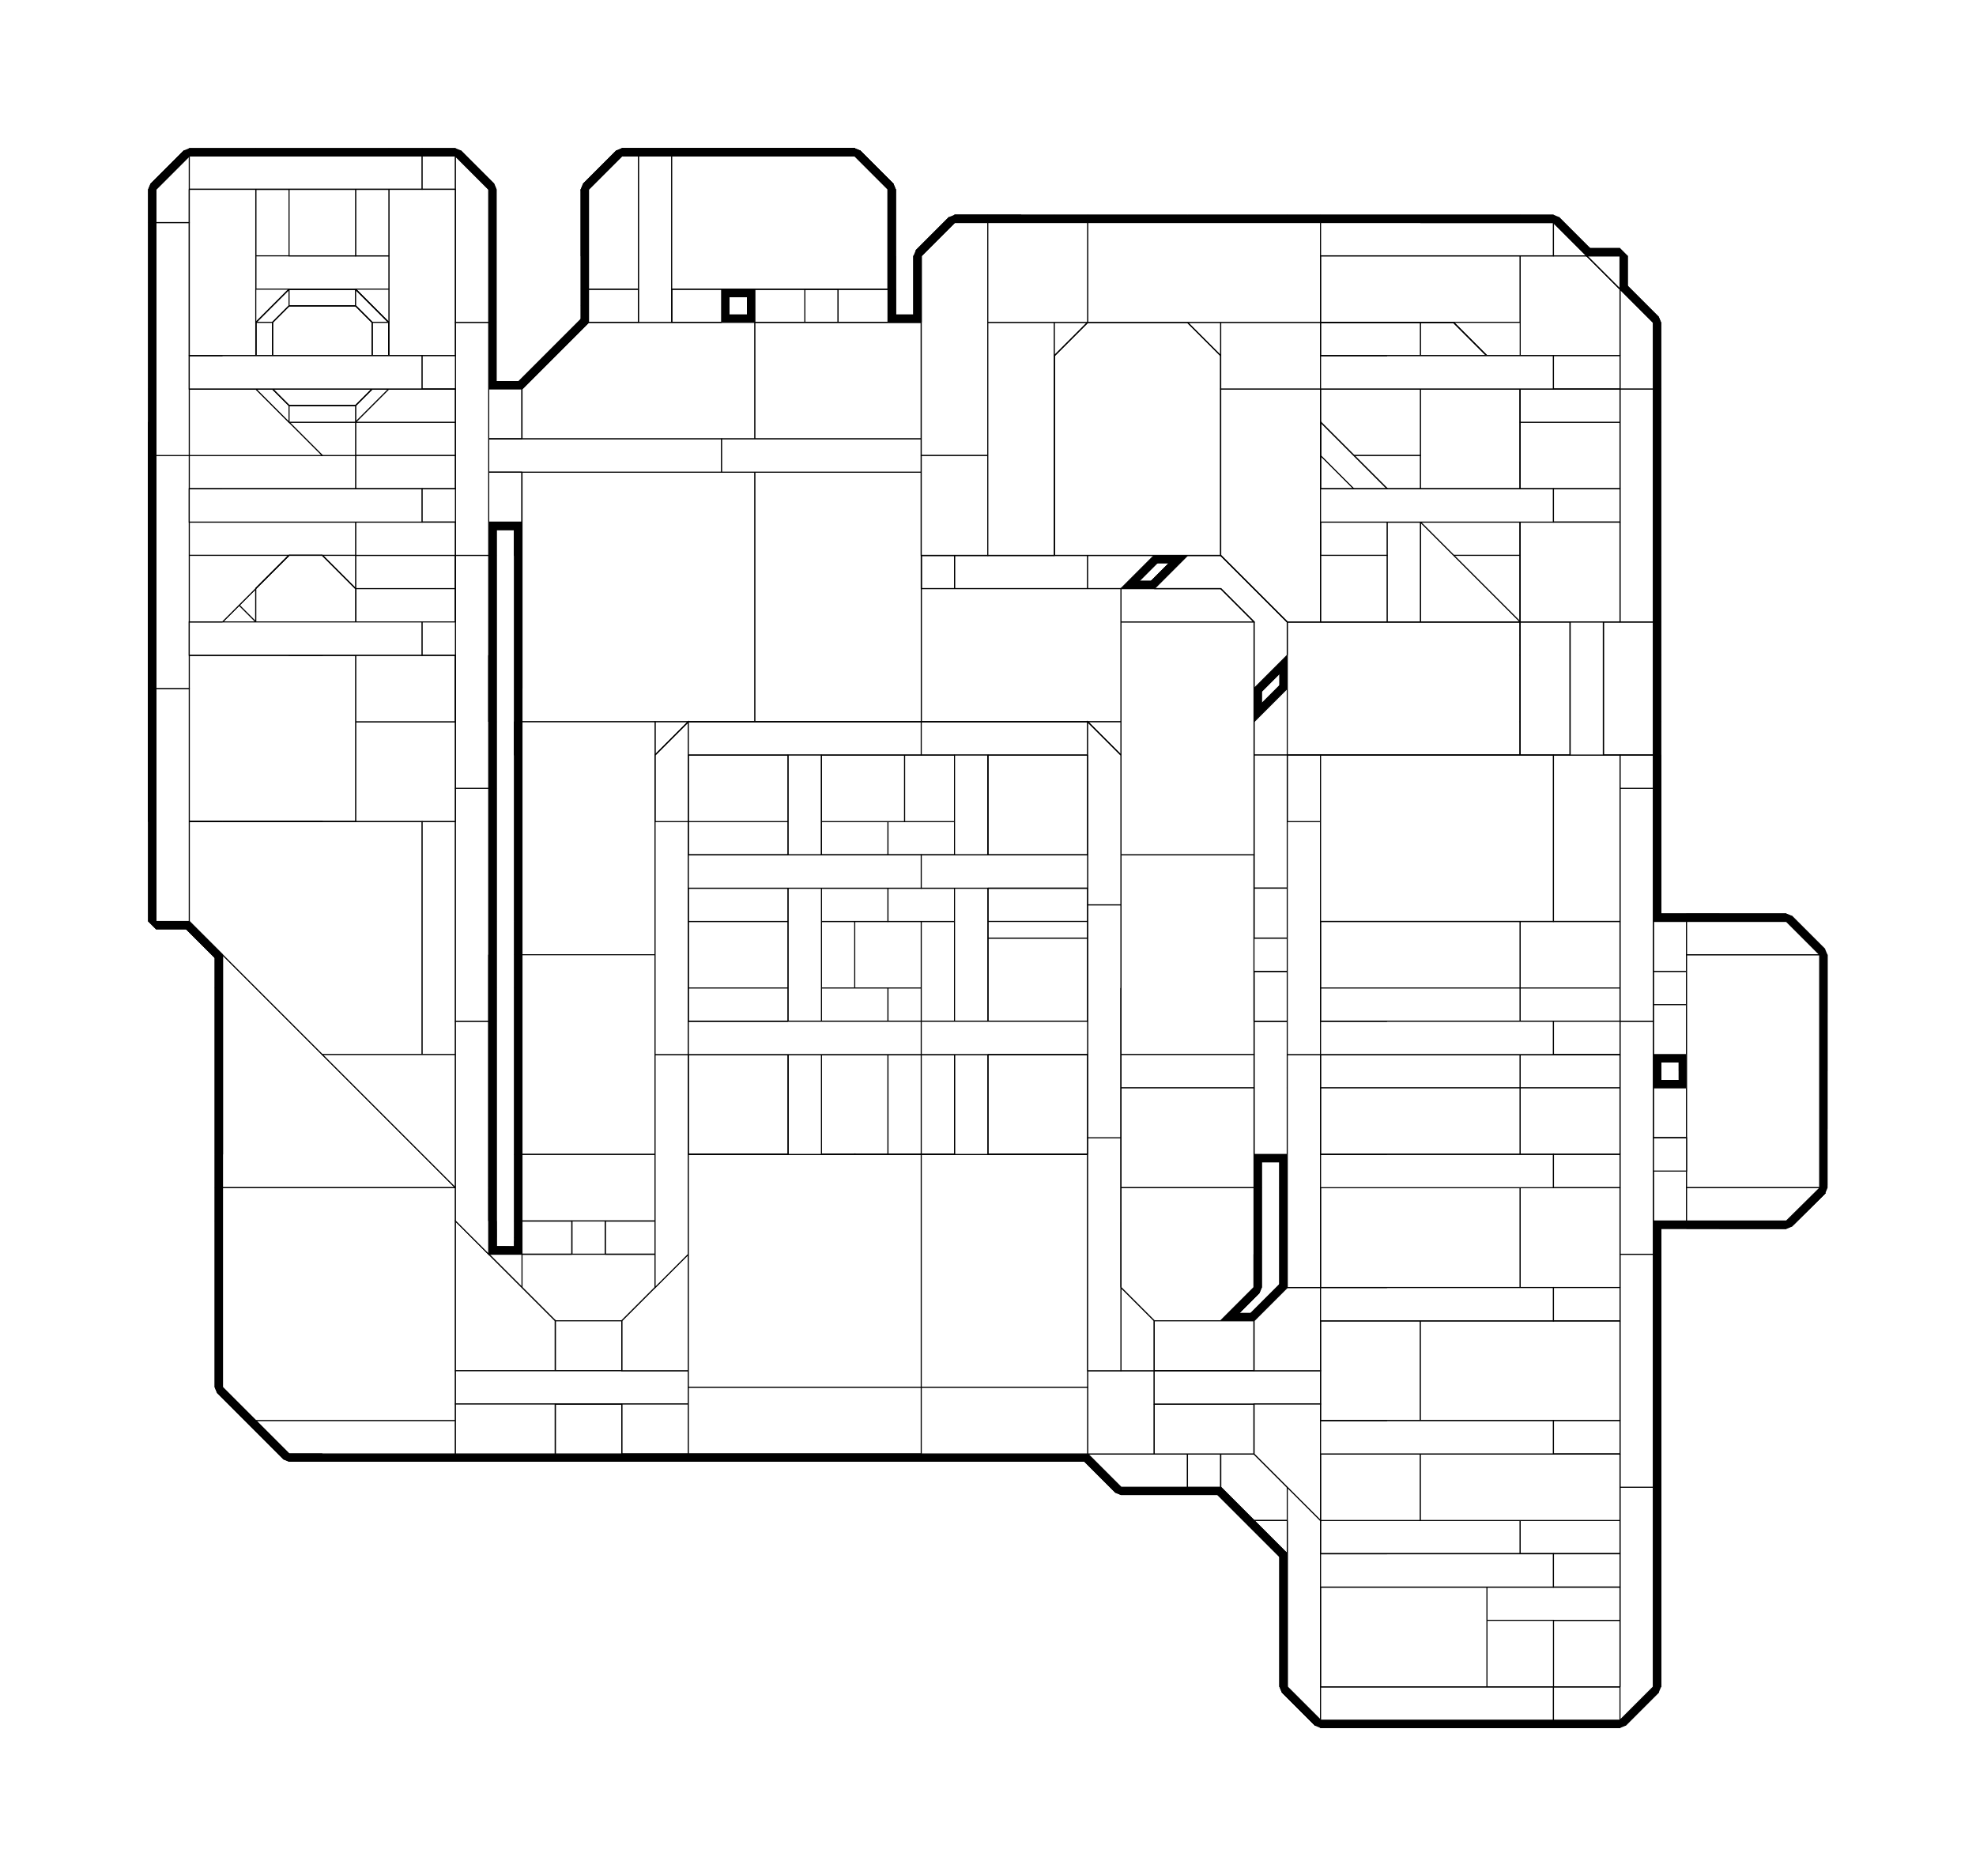 <?xml version="1.0" encoding="utf-8" ?>
<svg baseProfile="tiny" height="100%" version="1.2" viewBox="-598.0 -886.0 1900.356 1804.0" width="100%" xmlns="http://www.w3.org/2000/svg" xmlns:ev="http://www.w3.org/2001/xml-events" xmlns:xlink="http://www.w3.org/1999/xlink"><defs><g id="bsp_ref"><polygon points="304,320 288,336 224,336 208,320 208,256 224,240 288,240 304,256" /><polygon points="-240,-512 -256,-496 -320,-496 -336,-512 -336,-576 -320,-592 -256,-592 -240,-576" /><polygon points="288,240 224,240 224,240 288,240" /><polygon points="-256,-592 -256,-592 -320,-592 -320,-592" /><polygon points="-240,-576 -240,-576 -256,-592 -256,-592" /><polygon points="-320,-592 -320,-592 -336,-576 -336,-576" /><polygon points="-240,-512 -240,-512 -240,-576 -240,-576" /><polygon points="-256,-496 -256,-496 -240,-512 -240,-512" /><polygon points="224,240 224,240 288,240 288,240" /><polygon points="224,336 224,336 288,336 288,336" /><polygon points="304,320 304,320 304,256 304,256" /><polygon points="208,256 208,256 208,320 208,320" /><polygon points="224,240 224,240 208,256 208,256" /><polygon points="304,256 304,256 288,240 288,240" /><polygon points="288,336 288,336 304,320 304,320" /><polygon points="208,320 208,320 224,336 224,336" /><polygon points="-320,-496 -320,-496 -256,-496 -256,-496" /><polygon points="-336,-576 -336,-576 -336,-512 -336,-512" /><polygon points="-336,-512 -336,-512 -320,-496 -320,-496" /><polygon points="384,-656 400,-640 400,-576 304,-576 304,-640 320,-656" /><polygon points="400,-576 384,-560 320,-560 304,-576" /><polygon points="384,-560 384,-560 320,-560 320,-560" /><polygon points="400,-576 400,-576 400,-640 400,-640" /><polygon points="304,-640 304,-640 304,-576 304,-576" /><polygon points="384,-656 384,-656 320,-656 320,-656" /><polygon points="320,-656 320,-656 304,-640 304,-640" /><polygon points="400,-640 400,-640 384,-656 384,-656" /><polygon points="-448,-320 -448,-256 -448,-96 -448,-96 -448,-256 -448,-320" /><polygon points="864,-352 864,-512 864,-512 864,-288 864,-288" /><polygon points="640,-576 576,-576 416,-576 416,-576 448,-576 480,-576 640,-576" /><polygon points="304,-576 304,-576 304,-640 304,-640 304,-576" /><polygon points="-320,-592 -336,-576 -352,-576 -320,-608" /><polygon points="-320,-592 -320,-608 -256,-608 -256,-592" /><polygon points="-224,-576 -240,-576 -256,-592 -256,-608" /><polygon points="-256,-608 -320,-608 -320,-608 -256,-608" /><polygon points="-320,-592 -256,-592 -256,-592 -320,-592" /><polygon points="-256,-592 -240,-576 -240,-576 -256,-592" /><polygon points="-336,-576 -320,-592 -320,-592 -336,-576" /><polygon points="-256,-320 -256,-288 -256,-288 -256,-320" /><polygon points="-256,0 -256,64 -256,224 -256,224 -256,0" /><polygon points="672,224 704,224 704,224 576,224 576,224" /><polygon points="-96,-192 -96,-160 -96,-160 -96,-192" /><polygon points="768,-448 768,-576 800,-576 864,-512 864,-352 800,-352 768,-384" /><polygon points="864,-352 864,-288 800,-352" /><polygon points="576,-576 640,-576 768,-576 768,-448 704,-448" /><polygon points="768,-448 768,-384 736,-416 704,-448" /><polygon points="32,0 32,64 32,224 32,224 32,0" /><polygon points="256,64 224,64 224,0 256,0 288,0 288,64" /><polygon points="224,64 32,64 32,0 224,0" /><polygon points="256,224 224,224 32,224 32,64 224,64 256,64" /><polygon points="288,64 288,224 256,224 256,64" /><polygon points="352,16 352,224 288,224 288,64 288,0 352,0" /><polygon points="32,-96 192,-96 256,-96 256,0 224,0 32,0" /><polygon points="256,-96 272,-96 352,-96 352,-32 352,0 288,0 256,0" /><polygon points="32,-96 32,-160 64,-192 192,-192 192,-96" /><polygon points="32,-448 64,-448 64,-384 32,-384" /><polygon points="272,-192 272,-96 256,-96 192,-96 192,-192 192,-224 256,-224 272,-224" /><polygon points="272,-224 320,-224 320,-192 272,-192" /><polygon points="272,-192 320,-192 352,-192 352,-96 272,-96" /><polygon points="256,-448 64,-448 32,-448 32,-576 96,-576 128,-576 256,-576" /><polygon points="288,-576 320,-544 352,-512 352,-448 288,-448 256,-448 256,-576" /><polygon points="480,96 480,224 352,224 352,16 480,16" /><polygon points="512,224 512,192 544,224" /><polygon points="512,16 512,96 480,96 480,16" /><polygon points="736,96 704,96 672,96 672,64 736,64" /><polygon points="672,96 704,96 704,224 672,224" /><polygon points="736,96 832,96 832,224 704,224 704,96" /><polygon points="832,96 736,96 736,64 736,16 768,16 832,16" /><polygon points="832,96 832,16 864,16 864,160 864,224 832,224" /><polygon points="672,0 736,0 736,16 736,64 672,64" /><polygon points="512,96 512,16 512,0 576,0 672,0 672,64 672,96 672,224 576,224 512,160" /><polygon points="352,-96 352,-192 448,-192 480,-160 480,-32 352,-32" /><polygon points="512,-96 640,-224 672,-256 672,-160 672,-32 576,-32 512,-32" /><polygon points="512,-160 544,-160 512,-128" /><polygon points="512,-160 448,-224 608,-224 544,-160" /><polygon points="640,-256 608,-224 448,-224 416,-224 544,-352 608,-352 640,-320" /><polygon points="576,0 512,0 352,0 352,-32 480,-32 512,-32 576,-32" /><polygon points="672,-32 768,-32 768,0 736,0 672,0 576,0 576,-32" /><polygon points="352,0 512,0 512,16 480,16 352,16" /><polygon points="736,16 736,0 768,0 768,16" /><polygon points="384,-544 352,-512 320,-544" /><polygon points="672,-256 672,-320 672,-384 736,-384 768,-384 768,-160 672,-160" /><polygon points="768,-160 768,-32 672,-32 672,-160" /><polygon points="608,-384 672,-384 672,-320" /><polygon points="256,-224 192,-224 32,-224 32,-384 64,-384 256,-384" /><polygon points="480,-320 384,-224 320,-224 272,-224 256,-224 256,-384 288,-384 480,-384" /><polygon points="512,-384 544,-384 480,-320 480,-384" /><polygon points="288,-384 256,-384 64,-384 64,-448 256,-448 288,-448" /><polygon points="512,-384 480,-384 288,-384 288,-448 352,-448 512,-448" /><polygon points="736,-384 672,-384 608,-384 544,-384 512,-384 512,-448 576,-448 704,-448 736,-416" /><polygon points="768,-384 736,-384 736,-416" /><polygon points="512,-448 352,-448 352,-512 384,-544 416,-576 576,-576 576,-448" /><polygon points="576,-576 704,-448 576,-448" /><polygon points="800,-352 864,-288 864,-160 768,-160 768,-384" /><polygon points="864,-160 864,-64 864,16 832,16 768,16 768,0 768,-32 768,-160" /><polygon points="608,-384 608,-384 544,-384 544,-384" /><polygon points="416,-224 448,-224 448,-224 416,-224" /><polygon points="384,-224 384,-224 320,-224 320,-224 320,-224" /><polygon points="480,-320 544,-384 544,-384 448,-288 384,-224 384,-224" /><polygon points="608,-224 640,-256 640,-256 608,-224" /><polygon points="512,-160 512,-128 512,-128 512,-160" /><polygon points="512,-96 512,-32 512,-32 512,-32 512,-96" /><polygon points="640,-224 512,-96 512,-96 576,-160 640,-224" /><polygon points="512,192 512,224 512,224 512,192" /><polygon points="512,192 512,192 544,224 544,224" /><polygon points="480,224 480,96 480,96 480,96 480,224" /><polygon points="384,-560 384,-560 320,-560 320,-560" /><polygon points="32,-224 192,-224 192,-224 192,-224 64,-224 32,-224" /><polygon points="384,-560 384,-560 400,-576 400,-576 400,-576" /><polygon points="304,-576 304,-576 304,-576 320,-560 320,-560" /><polygon points="32,-224 -96,-352 -96,-384 -64,-384 0,-384 32,-384" /><polygon points="32,-448 0,-448 -64,-448 -64,-480 -64,-512 -64,-544 -32,-576 32,-576" /><polygon points="0,-384 0,-448 32,-448 32,-384" /><polygon points="0,-448 0,-384 -64,-384 -64,-448" /><polygon points="-96,-512 -64,-544 -64,-512" /><polygon points="-96,-480 -64,-480 -64,-448 -64,-384 -96,-384" /><polygon points="-64,-512 -64,-480 -96,-480 -96,-512" /><polygon points="32,-224 32,-224 -96,-352 -96,-352" /><polygon points="32,-192 0,-160 -96,-160 -96,-192" /><polygon points="0,-160 0,-160 -96,-160 -96,-160" /><polygon points="-240,-512 -240,-576 -224,-576 -224,-512" /><polygon points="-224,-512 -224,-576 -224,-576 -224,-512" /><polygon points="-240,-576 -240,-512 -240,-512 -240,-576" /><polygon points="-224,64 -256,64 -256,0 -224,0" /><polygon points="-256,224 -256,64 -224,64 -160,64 -128,64 -128,224" /><polygon points="-128,64 -160,64 -160,0 -128,0" /><polygon points="-224,64 -224,0 -160,0 -160,64" /><polygon points="-256,-64 -256,-96 -256,-192 -160,-192 -128,-192 -128,-160 -128,0 -160,0 -224,0 -256,0" /><polygon points="-160,-352 -160,-320 -256,-320 -256,-352" /><polygon points="-160,-320 -160,-192 -256,-192 -256,-256 -256,-288 -256,-320" /><polygon points="-160,-192 -160,-320 -160,-352 -128,-352 -128,-192" /><polygon points="-128,-480 -128,-448 -256,-448 -256,-480" /><polygon points="-256,-448 -128,-448 -128,-384 -128,-352 -160,-352 -256,-352" /><polygon points="-240,-512 -224,-512 -256,-480 -256,-496" /><polygon points="-96,-480 -128,-480 -256,-480 -224,-512 -128,-512 -96,-512" /><polygon points="-128,-448 -128,-480 -96,-480 -96,-384 -128,-384" /><polygon points="-128,-192 -128,-352 -128,-384 -128,-384 -128,-384 -128,-288 -128,-160 -128,-160" /><polygon points="-128,0 -128,-160 -128,-160 -128,64 -128,64" /><polygon points="-240,-512 -256,-496 -256,-496 -240,-512" /><polygon points="832,288 864,288 864,288 768,288 768,288" /><polygon points="864,224 864,288 832,288 832,224" /><polygon points="832,224 832,288 768,288 704,224" /><polygon points="768,288 768,288 768,288 768,288 768,288 768,288 768,288 704,224 704,224" /><polygon points="192,320 192,256 208,256 208,320" /><polygon points="304,320 304,256 320,256 320,320" /><polygon points="288,352 288,336 304,320 320,320" /><polygon points="208,320 224,336 224,352 192,320" /><polygon points="224,352 224,336 288,336 288,352" /><polygon points="224,240 224,224 256,224 288,224 288,240" /><polygon points="32,224 224,224 192,256 64,256" /><polygon points="224,224 224,240 208,256 192,256" /><polygon points="288,240 288,224 320,256 304,256" /><polygon points="352,224 480,224 448,256 320,256 288,224" /><polygon points="192,320 192,320 192,256 192,256" /><polygon points="320,256 320,256 320,320 320,320" /><polygon points="448,256 448,256 320,256 320,256" /><polygon points="224,352 288,352 288,352 224,352" /><polygon points="224,352 224,352 192,320 192,320" /><polygon points="192,256 192,256 64,256 64,256" /><polygon points="288,336 224,336 224,336 288,336" /><polygon points="304,256 304,320 304,320 304,256" /><polygon points="208,320 208,256 208,256 208,320" /><polygon points="208,256 224,240 224,240 208,256" /><polygon points="288,240 304,256 304,256 288,240" /><polygon points="304,320 288,336 288,336 304,320" /><polygon points="224,336 208,320 208,320 224,336" /><polygon points="-256,224 -128,224 -128,288 -256,288" /><polygon points="-128,224 -128,224 -128,288 -128,288 -128,288 -128,288" /><polygon points="-320,-352 -288,-352 -288,-352 -320,-352" /><polygon points="-448,-448 -288,-448 -256,-448 -256,-352 -288,-352 -320,-352 -448,-352" /><polygon points="-256,-448 -288,-448 -320,-480 -256,-480" /><polygon points="-448,-448 -448,-480 -416,-512 -352,-512 -320,-480 -288,-448" /><polygon points="-352,-512 -352,-576 -336,-576 -336,-512" /><polygon points="-352,-512 -336,-512 -320,-496 -320,-480" /><polygon points="-320,-480 -320,-496 -256,-496 -256,-480" /><polygon points="-352,-576 -352,-512 -352,-512 -352,-576" /><polygon points="-256,-496 -320,-496 -320,-496 -256,-496" /><polygon points="-336,-512 -336,-576 -336,-576 -336,-512" /><polygon points="-320,-496 -336,-512 -336,-512 -320,-496" /><polygon points="-288,-256 -320,-256 -320,-256 -288,-256" /><polygon points="-288,-256 -256,-288 -256,-256" /><polygon points="-352,-288 -368,-304 -352,-320" /><polygon points="-416,-256 -368,-304 -352,-288 -320,-256" /><polygon points="-448,-256 -448,-320 -448,-352 -320,-352 -352,-320 -368,-304 -416,-256" /><polygon points="-256,-320 -288,-352 -256,-352" /><polygon points="-352,-288 -352,-320 -352,-320 -352,-288" /><polygon points="-256,-192 -256,-96 -288,-96 -448,-96 -448,-256 -416,-256 -320,-256 -288,-256 -256,-256" /><polygon points="-256,-64 -288,-96 -256,-96" /><polygon points="864,288 864,288 864,320 864,320" /><polygon points="256,-576 256,-576 128,-576 128,-576" /><polygon points="256,-576 256,-576 256,-576 288,-576 288,-576 256,-576" /><polygon points="256,-639.5 256,-639.5 256,-576 256,-576" /><polygon points="256,-576 128,-576 128,-591.5 256,-639.5" /><polygon points="-256,288 -256,288 -256,288 -256,288 -256,224 -256,224 -256,288" /><polygon points="864,320 864,320 768,320 768,320" /><polygon points="864,288 864,320 768,320 768,288" /><polygon points="-256,288 -256,288 -128,288 -128,288" /><polygon points="-128,303.5 -128,288 -128,288 -128,296 -128,304 -128,304" /><polygon points="-256,288 -128,288 -128,303.5 -128.364,303.636 -256,351.5" /><polygon points="-128,303.5 -128,304 -128.364,303.636" /><polygon points="-128.364,303.636 -128.364,303.636 -256,351.5 -256,351.5" /><polygon points="864,320 864,288 864,288 864,352 864,352" /><polygon points="256,-639.5 256,-644.213 256,-704 256,-704 256,-704 256,-608 256,-576 256,-576" /><polygon points="128.037,-604.356 256,-644.213 256,-639.5 128,-591.5 128,-604.344" /><polygon points="255.75,-704.25 256,-704 256,-644.213 128.037,-604.356" /><polygon points="128,-591.5 128,-591.5 128,-576 128,-576" /><polygon points="256,-639.5 256,-639.5 128,-591.5 128,-591.5" /><polygon points="-256,288 -256,288 -256,351.5 -256,351.5" /><polygon points="768,320 768,352 768,352 768,320" /><polygon points="768,320 768,320 768,288 768,288 768,320" /><polygon points="864,352 864,352 768,352 768,352" /><polygon points="864,320 864,352 768,352 768,320" /><polygon points="-128.364,303.636 -128,304 -128,317.706 -131,320 -256,415.588 -256,351.5" /><polygon points="-128,304 -128,296 -128,296 -128,317.706 -128,317.706" /><polygon points="-128,317.706 -128,317.706 -131,320 -131,320" /><polygon points="-128.364,303.636 -128.364,303.636 -128,304 -128,304" /><polygon points="864,352 864,288 864,288 864,384 864,384" /><polygon points="128.037,-604.356 128.037,-604.356 128,-604.344 128,-604.344" /><polygon points="128,-608 127.874,-608 128,-608.169" /><polygon points="128,-608 128,-608.169 223.563,-736 224,-736 255.75,-704.25 128.037,-604.356 128,-604.344" /><polygon points="128,-608 128,-608 127.874,-608 127.874,-608" /><polygon points="255.75,-704.25 255.75,-704.25 128.037,-604.356 128.037,-604.356" /><polygon points="256,-704 256,-704 255.75,-704.25 255.75,-704.25" /><polygon points="-256,288 -256,288 -256,351.5 -256,415.588 -256,415.588" /><polygon points="864,352 864,384 768,384 768,352" /><polygon points="864,384 864,384 768,384 768,384" /><polygon points="-128,320 -128,320 -127.874,320 -127.874,320" /><polygon points="-128,317.706 -128,296 -128,296 -128,320 -128,320 -128,320 -128,320 -128,320 -128,320" /><polygon points="-131,320 -128,317.706 -128,320" /><polygon points="-256,416 -256,415.588 -131,320 -128,320 -127.874,320 -223.563,448 -224,448" /><polygon points="-127.874,320 -127.874,320 -223.563,448 -223.563,448" /><polygon points="-131,320 -256,415.588 -256,415.588 -131,320" /><polygon points="224,-736 224,-736 223.563,-736 223.563,-736" /><polygon points="864,384 864,288 864,288 864,416 864,416" /><polygon points="-224,448 -224,448 -224,448 -224,448 -256,416 -256,416 -224,448" /><polygon points="119.5,-608 127.874,-608 128,-608 128,-608 119.5,-608" /><polygon points="223.563,-736 223.563,-736 128,-608.169 127.874,-608 127.874,-608" /><polygon points="224,-736 224,-736 224,-736 224,-736 224,-736 256,-704 256,-704 255.75,-704.25 224,-736" /><polygon points="167.5,-736 223.563,-736 127.874,-608 119.5,-608" /><polygon points="768,288 768,288 768,320 768,352 768,384 768,384" /><polygon points="864,416 864,416 768,416 768,416" /><polygon points="864,384 864,416 768,416 768,384" /><polygon points="-224,448 -224,448 -223.563,448 -223.563,448" /><polygon points="-119.5,320 -127.874,320 -128,320 -128,320 -119.5,320" /><polygon points="-127.874,320 -119.5,320 -167.5,448 -223.563,448" /><polygon points="-119.5,320 -119.5,320 -167.5,448 -167.5,448" /><polygon points="224,-736 224,-736 223.563,-736 167.5,-736 167.5,-736" /><polygon points="864,416 864,288 864,288 864,448 864,448" /><polygon points="112,-608 119.5,-608 128,-608 128,-608 112,-608" /><polygon points="112,-608 112,-608 112,-736 112,-736" /><polygon points="167.5,-736 119.5,-608 112,-608 112,-736" /><polygon points="167.5,-736 167.5,-736 119.5,-608 119.5,-608" /><polygon points="864,448 864,448 768,448 768,448" /><polygon points="768,288 768,288 768,384 768,416 768,416" /><polygon points="864,416 864,448 768,448 768,416" /><polygon points="-224,448 -224,448 -223.563,448 -167.5,448 -167.5,448" /><polygon points="-112,320 -112,320 -112,448 -112,448" /><polygon points="-119.5,320 -128,320 -128,320 -112,320 -112,320" /><polygon points="-119.5,320 -112,320 -112,448 -167.5,448" /><polygon points="-128,288 -176,288 -176,320 -128,320" /><polygon points="224,-736 224,-736 167.5,-736 112,-736 112,-736" /><polygon points="864,448 864,288 864,288 864,480 864,480" /><polygon points="112,-608 128,-608 128,-608 103.625,-608 103.625,-608" /><polygon points="96.316,-608 96.565,-608 96.565,-608 96.316,-608" /><polygon points="112,-608 103.625,-608 55.625,-736 112,-736" /><polygon points="96.565,-608 96.316,-608 95.677,-608.472 94.981,-609.403" /><polygon points="864,448 864,480 768,480 768,448" /><polygon points="864,480 864,480 768,480 768,480" /><polygon points="768,288 768,288 768,416 768,448 768,448" /><polygon points="-56.085,448 -56.085,448 -96,448 -96,448" /><polygon points="-224,448 -224,448 -167.5,448 -112,448 -112,448" /><polygon points="-224,448 -112,448 -96,448 -96,448 -96,448 -224,448" /><polygon points="-56.085,448 -96,448 -112,448 -112,320 -108.153,320" /><polygon points="-112,320 -128,320 -128,320 -112,320" /><polygon points="-96,-384 -96,-384 -96,-352 -96,-352 -96,-384" /><polygon points="320,-192 320,-192 320,-224 320,-224" /><polygon points="512,-32 512,-32 480,-32 480,-32" /><polygon points="480,-32 480,-32 480,-160 480,-160 480,-32" /><polygon points="512,96 512,96 512,160 512,160 512,96" /><polygon points="480,96 480,96 512,96 512,96" /><polygon points="480,-32 480,16 512,16 512,-32" /><polygon points="192,-192 192,-192 64,-192 64,-192 192,-192" /><polygon points="320,-224 272,-224 272,-192 320,-192" /><polygon points="192,-224 192,-224 192,-192 192,-192" /><polygon points="-128,-512 -96,-512 -96,-512 -128,-512" /><polygon points="-128,-384 -128,-384 -96,-384 -96,-384" /><polygon points="256,-608 208,-608 208,-576 256,-576" /><polygon points="-208,288 -256,288 -256,320 -208,320" /><polygon points="224,-736 224,-736 112,-736 55.625,-736 55.625,-736" /><polygon points="864,480 864,288 864,288 864,320 864,512 864,512" /><polygon points="96.316,-608 96.565,-608 103.625,-608 128,-608 128,-608 96.316,-608" /><polygon points="96.316,-608 96.316,-608 95.677,-608.472 95.677,-608.472 95.677,-608.472 96.316,-608" /><polygon points="0.34,-736 55.625,-736 103.625,-608 96.565,-608 94.981,-609.403" /><polygon points="95.677,-608.472 94.981,-609.403 94.981,-609.403 95.677,-608.472" /><polygon points="55.625,-736 55.625,-736 103.625,-608 103.625,-608" /><polygon points="94.981,-609.403 96.565,-608 96.565,-608 94.981,-609.403" /><polygon points="768,512 768,512 768,480 768,480" /><polygon points="864,512 864,512 768,512 768,512" /><polygon points="864,480 864,512 768,512 768,480" /><polygon points="-96,448 -56.085,448 -0.34,448 -0.34,448 -96,448" /><polygon points="-96.029,320 -96.029,320 -96,320.039 -96,320.039" /><polygon points="-108.153,320 -108.153,320 -112,320 -112,320" /><polygon points="-96,320.621 -96,349.875 -108.153,320 -96.029,320 -96,320.039" /><polygon points="-56.085,448 -96,349.875 -96,320.621 -95.029,321.338 -0.34,448" /><polygon points="-96,320.621 -96,320.621 -95.029,321.338 -95.029,321.338" /><polygon points="-96,349.875 -56.085,448 -56.085,448 -108.153,320 -108.153,320" /><polygon points="-112,320 -128,320 -128,320 -112,320" /><polygon points="480,48 480,96 512,96 512,48" /><polygon points="240,-224 192,-224 192,-192 240,-192" /><polygon points="-128,-464 -96,-464 -96,-512 -128,-512" /><polygon points="-128,-432 -128,-384 -96,-384 -96,-432" /><polygon points="176,-608 128,-608 128,-576 176,-576" /><polygon points="224,-736 224,-736 55.625,-736 0.34,-736 0.34,-736" /><polygon points="-448,-480 -448,-480 -448,-448 -448,-352 -448,-320 -448,-320" /><polygon points="-448,-256 -448,-96 -448,-96 -448,-256" /><polygon points="864,-512 864,-512 864,-384 864,-288 864,-288" /><polygon points="864,-288 864,-192 864,-160 864,-64 864,-64 864,-160 864,-288" /><polygon points="864,-64 864,0 864,160 864,160 864,16 864,-64" /><polygon points="864,160 864,224 864,288 864,288 864,288 864,288 864,288 864,288 864,288 864,288 864,288 864,224 864,160" /><polygon points="-416,-512 -416,-512 -448,-480 -448,-480" /><polygon points="-320,-608 -320,-608 -352,-576 -352,-576" /><polygon points="864,-512 864,-512 800,-576 800,-576" /><polygon points="-32,-576 32,-576 64,-576 96,-576 96,-576 32,-576 -32,-576" /><polygon points="96,-576 128,-576 128,-576 128,-576 128,-576 96,-576" /><polygon points="704,-576 800,-576 800,-576 768,-576 640,-576 640,-576" /><polygon points="704,-576 640,-576 480,-576 480,-576 576,-576 704,-576" /><polygon points="256,-704 256,-704 256,-608 256,-608 256,-608" /><polygon points="256,-608 128,-608 128,-604.344 128,-576 256,-576" /><polygon points="-32,-704 0,-736 0.34,-736 95.677,-608.472 -32,-702.68" /><polygon points="128,-608 256,-608 256,-608 96.316,-608 96.316,-608" /><polygon points="-32,-702.68 95.677,-608.472 96.316,-608 96.316,-608 -32,-702.68" /><polygon points="0.34,-736 0.34,-736 94.981,-609.403 95.677,-608.472 95.677,-608.472" /><polygon points="128,-604.344 128,-608 128,-608 128,-608 128,-608 128,-608 128,-608 128,-604.344" /><polygon points="128,-604.344 128,-604.344 128,-604.344 128,-591.5 128,-576 128,-576" /><polygon points="-256,-608 -320,-608 -320,-608 -256,-608" /><polygon points="-224,-576 -224,-576 -256,-608 -256,-608" /><polygon points="-256,-320 -256,-288 -256,-288 -256,-320" /><polygon points="-256,0 -256,224 -256,224 -256,0" /><polygon points="-256,-64 -256,-64 -256,0 -256,0" /><polygon points="-256,320 -256,288 -256,288 -256,415.588 -256,416 -256,416" /><polygon points="-256,320 -256,416 -256,416 -256,320" /><polygon points="864,544 864,544 768,544 768,544" /><polygon points="512,224 512,224 544,224 544,224" /><polygon points="-96,-512 -96,-512 -96,-464 -96,-464" /><polygon points="-96,-432 -96,-432 -96,-384 -96,-384" /><polygon points="-32,-576 -32,-576 -64,-544 -96,-512 -96,-512 -96,-512" /><polygon points="768,-384 768,-384 672,-480 672,-480" /><polygon points="32,-160 32,-160 32,-96 32,0 32,0" /><polygon points="32,0 32,224 32,224 32,0" /><polygon points="416,-576 416,-576 384,-544 384,-544" /><polygon points="512,192 512,224 544,224" /><polygon points="480,16 480,48 512,48 512,16" /><polygon points="544,-160 512,-160 512,-128" /><polygon points="448,-256 448,-224 512,-160 544,-160 608,-224 640,-256 640,-320 608,-352 544,-352" /><polygon points="672,-256 736,-256 736,-320 672,-320" /><polygon points="416,-224 448,-224 448,-256" /><polygon points="736,-192 736,-256 672,-256 640,-224 576,-160 736,-160" /><polygon points="384,-224 448,-288 448,-448 320,-448 320,-224" /><polygon points="448,-448 448,-544 384,-544 320,-480 320,-448" /><polygon points="544,-384 544,-448 480,-448 448,-448 448,-288" /><polygon points="384,-544 448,-544 448,-576 416,-576" /><polygon points="480,-480 480,-576 448,-576 448,-544 448,-448 480,-448" /><polygon points="544,-448 608,-448 672,-448 672,-480 480,-480 480,-448" /><polygon points="672,-480 672,-448 736,-384 768,-384" /><polygon points="736,-384 672,-448 608,-448 608,-384 672,-320 736,-320" /><polygon points="608,-384 608,-448 544,-448 544,-384" /><polygon points="768,-384 736,-384 736,-320 736,-256 736,-192 768,-192" /><polygon points="512,0 512,16 512,48 512,96 512,160 576,224 704,224 736,224 736,0" /><polygon points="736,-160 576,-160 512,-96 512,-32 512,0 736,0" /><polygon points="736,0 736,224 864,224 864,160 864,0" /><polygon points="864,-64 864,-160 736,-160 736,0 864,0" /><polygon points="864,-160 864,-192 768,-192 736,-192 736,-160" /><polygon points="768,-192 864,-192 864,-192 768,-192" /><polygon points="768,-192 768,-192 768,-384 768,-384" /><polygon points="672,-480 672,-480 480,-480 480,-480" /><polygon points="480,48 480,16 480,-32 480,-160 480,-160 480,0 480,64 480,64" /><polygon points="672,-320 672,-320 672,-256 672,-256" /><polygon points="640,-320 640,-320 608,-352 608,-352" /><polygon points="608,-384 608,-384 672,-320 672,-320" /><polygon points="640,-256 640,-256 640,-320 640,-320" /><polygon points="672,-256 672,-256 640,-224 640,-224" /><polygon points="608,-352 608,-352 544,-352 544,-352" /><polygon points="448,-256 544,-352 544,-352 416,-224 416,-224" /><polygon points="544,-160 512,-128 512,-128 544,-160 608,-224 608,-224" /><polygon points="480,-160 480,-160 448,-192 448,-192" /><polygon points="448,-224 448,-224 512,-160 512,-160" /><polygon points="448,-192 448,-192 352,-192 320,-192 320,-192 320,-192" /><polygon points="512,48 512,48 512,96 512,96" /><polygon points="512,0 512,-32 512,-32 512,16 512,16" /><polygon points="512,160 512,160 576,224 576,224" /><polygon points="480,16 480,16 480,-32 480,-32" /><polygon points="480,64 480,96 480,96 480,48 480,48" /><polygon points="512,16 512,16 480,16 480,16" /><polygon points="480,48 480,48 512,48 512,48" /><polygon points="384,-544 384,-544 320,-544 320,-544" /><polygon points="384,-544 320,-544 320,-480" /><polygon points="240,-192 240,-192 192,-192 192,-192" /><polygon points="288,-192 320,-192 320,-192 272,-192 272,-192" /><polygon points="288,-192 272,-192 240,-192 192,-192 64,-192 64,-192 288,-192" /><polygon points="320,-192 288,-192 288,-192 320,-192" /><polygon points="192,-224 192,-224 240,-224 240,-224" /><polygon points="288,-224 272,-224 272,-224 320,-224 320,-224" /><polygon points="32,-224 64,-224 64,-448 32,-448" /><polygon points="64,-448 64,-544 64,-576 32,-576 32,-448" /><polygon points="288,-576 256,-576 128,-576 96,-576 64,-576 64,-544 288,-544" /><polygon points="320,-544 288,-576 288,-544" /><polygon points="64,-448 64,-224 192,-224 240,-224 272,-224 288,-224 288,-448" /><polygon points="288,-544 64,-544 64,-448 288,-448" /><polygon points="288,-448 288,-224 320,-224 320,-448" /><polygon points="320,-480 320,-544 288,-544 288,-448 320,-448" /><polygon points="288,-576 320,-544 320,-544 288,-576" /><polygon points="272,-192 272,-192 272,-224 272,-224" /><polygon points="240,-192 272,-192 272,-224 240,-224" /><polygon points="240,-224 240,-224 240,-192 240,-192" /><polygon points="64,-192 64,-192 32,-160 32,-160" /><polygon points="32,-192 32,-192 -96,-192 -96,-192" /><polygon points="32,-224 32,-448 -96,-448 -96,-432 -96,-384 -96,-352" /><polygon points="32,-448 32,-576 -32,-576 -96,-512 -96,-464 -96,-448" /><polygon points="0,-160 32,-192 -96,-192 -96,-160" /><polygon points="0,-160 0,-160 32,-192 32,-192" /><polygon points="-224,-512 -128,-512 -128,-512 -128,-512 -224,-512" /><polygon points="-224,-512 -224,-512 -128,-512 -128,-512" /><polygon points="-128,-464 -128,-432 -96,-432 -96,-448 -96,-464" /><polygon points="-128,-160 -128,-160 -128,64 -128,64" /><polygon points="-128,-384 -128,-432 -128,-464 -128,-512 -128,-512 -128,-384 -128,-288 -128,-288" /><polygon points="-128,-464 -128,-464 -128,-512 -128,-512" /><polygon points="-128,-384 -128,-384 -128,-432 -128,-432" /><polygon points="-128,-432 -128,-432 -96,-432 -96,-432" /><polygon points="-96,-464 -96,-464 -128,-464 -128,-464" /><polygon points="-128,64 -128,224 -128,224 -128,64" /><polygon points="448,256 448,256 480,224 480,224" /><polygon points="864,288 864,224 736,224 704,224 768,288" /><polygon points="768,320 768,288 768,288 768,448 768,480 768,480 768,480" /><polygon points="864,320 864,288 768,288 768,320" /><polygon points="864,512 864,544 768,544 768,512" /><polygon points="192,320 192,320 192,256 192,256" /><polygon points="448,256 448,256 320,256 320,256" /><polygon points="224,352 288,352 288,352 224,352" /><polygon points="288,352 288,352 320,320 320,320" /><polygon points="224,352 224,352 192,320 192,320" /><polygon points="32,224 32,224 64,256 64,256" /><polygon points="-128,224 -128,224 -128,288 -128,288" /><polygon points="-96,320.039 -96.029,320 -96,320" /><polygon points="-128,296 -128,288 -256,288 -256,320 -128,320" /><polygon points="32,416 0,448 -0.34,448 -95.029,321.338 32,415.068" /><polygon points="-96,448 -0.34,448 0,448 0,448 -224,448 -224,448" /><polygon points="32,415.068 -95.029,321.338 -96,320.621 -96,320.621 32,415.068" /><polygon points="-0.34,448 -0.34,448 -95.029,321.338 -95.029,321.338" /><polygon points="-96.029,320 -96.029,320 -108.153,320 -112,320 -112,320" /><polygon points="-96,320.621 -96,320.621 -96,320.039 -96,320.039" /><polygon points="-128,288 -128,296 -128,296 -128,296 -128,288" /><polygon points="-320,-352 -288,-352 -288,-352 -320,-352" /><polygon points="-352,-512 -352,-512 -416,-512 -416,-512" /><polygon points="-352,-576 -352,-512 -352,-512 -352,-576" /><polygon points="-288,-256 -320,-256 -320,-256 -288,-256" /><polygon points="-352,-288 -352,-320 -352,-320 -352,-288" /><polygon points="-320,-256 -320,-256 -352,-288 -352,-288" /><polygon points="-352,-320 -352,-320 -320,-352 -320,-352" /><polygon points="-352,-320 -320,-352 -320,-352 -352,-320" /><polygon points="-288,-352 -288,-352 -256,-320 -256,-320" /><polygon points="-288,-352 -256,-320 -256,-320 -288,-352" /><polygon points="-256,-288 -256,-288 -288,-256 -288,-256" /><polygon points="-256,-288 -288,-256 -288,-256 -256,-288" /><polygon points="-448,-96 -288,-96 -288,-96 -448,-96" /><polygon points="-448,-96 -448,-96 -288,-96 -288,-96" /><polygon points="-288,-96 -256,-64 -256,-64 -288,-96" /><polygon points="-288,-96 -288,-96 -256,-64 -256,-64" /><polygon points="-128,288 -128,288 -128,320 -128,320" /><polygon points="-176,320 -176,320 -176,288 -176,288" /><polygon points="-128,320 -176,320 -176,288 -128,288" /><polygon points="-128,320 -128,320 -176,320 -176,320" /><polygon points="-176,288 -176,288 -128,288 -128,288" /><polygon points="-256,320 -256,320 -256,288 -256,288" /><polygon points="-208,288 -208,288 -208,320 -208,320" /><polygon points="-208,320 -256,320 -256,288 -208,288" /><polygon points="-208,320 -208,320 -256,320 -256,320" /><polygon points="-256,288 -256,288 -208,288 -208,288" /><polygon points="176,-608 176,-608 176,-576 176,-576" /><polygon points="128,-576 128,-576 128,-608 128,-608" /><polygon points="176,-576 176,-576 128,-576 128,-576" /><polygon points="128,-608 128,-608 176,-608 176,-608" /><polygon points="176,-576 128,-576 128,-608 176,-608" /><polygon points="208,-576 208,-576 208,-608 208,-608" /><polygon points="256,-608 256,-608 256,-576 256,-576" /><polygon points="256,-576 256,-576 208,-576 208,-576" /><polygon points="208,-608 208,-608 256,-608 256,-608" /><polygon points="256,-576 208,-576 208,-608 256,-608" /><polygon points="864,576 864,576 768,576 768,576" /><polygon points="-32,-704 -32,-704 -32,-702.68 -32,-702.68" /><polygon points="96,-592 96,-592 95.333,-592 95.333,-592" /><polygon points="96.316,-608 256,-608 256,-608 128,-608 96,-608 96,-608" /><polygon points="-32,-704 -32,-704 0,-736 0,-736 -32,-704" /><polygon points="-32,-702.68 96.316,-608 96,-608 52.667,-608 -32,-639.75" /><polygon points="96,-608 96,-608 96,-592 96,-592" /><polygon points="96,-592 95.333,-592 52.667,-608 96,-608" /><polygon points="32,416 32,416 32,415.068 32,415.068" /><polygon points="768,320 768,320 768,480 768,512 768,544 768,544" /><polygon points="-96,320.621 -96,320.621 -96,320.039 -96,320 -96,320" /><polygon points="-96,320 -96,320 -96,307.223 -96,307.223" /><polygon points="-96,307.223 -96,307.223 32,352.711 32,352.711" /><polygon points="32,416 32,416 0,448 0,448 32,416" /><polygon points="-96,320 -96,307.223 32,352.711 32,415.068 -96,320.621" /><polygon points="768,544 768,576 768,576 768,544" /><polygon points="864,544 864,576 768,576 768,544" /><polygon points="992,352 992,224 992,128 992,128 992,128 992,160 992,256 992,352" /><polygon points="992,576 992,448 992,352 992,352 992,480 992,576" /><polygon points="992,64 992,0 992,0 992,128 992,128" /><polygon points="832,768 960,768 960,768 736,768 736,768" /><polygon points="224,-736 224,-736 0.34,-736 0,-736 0,-736" /><polygon points="-448,-320 -448,-480 -448,-480 -448,-320 -448,-256 -448,-256" /><polygon points="-448,-320 -448,-256 -448,-96 -448,-96 -448,-320" /><polygon points="768,-192 864,-192 864,-160 736,-160 736,-192" /><polygon points="640,-32 640,-160 736,-160 864,-160 864,64 640,64" /><polygon points="864,64 864,224 736,224 640,224 640,128 640,96 640,64" /><polygon points="864,-160 992,-160 992,-32 992,0 992,64 864,64" /><polygon points="992,64 992,128 992,224 896,224 864,224 864,64" /><polygon points="736,-288 736,-352 736,-384 768,-384 768,-192 736,-192" /><polygon points="480,-448 672,-448 672,-352 576,-352 448,-352 448,-448" /><polygon points="672,-448 736,-384 736,-352 672,-352" /><polygon points="768,-384 736,-384 672,-448 672,-480" /><polygon points="672,-480 672,-448 480,-448 480,-480" /><polygon points="384,-672 384,-656 320,-656 320,-672" /><polygon points="448,-544 448,-576 480,-576 480,-480 480,-448 448,-448" /><polygon points="448,-544 384,-544 416,-576 448,-576" /><polygon points="384,-544 384,-560 400,-576 416,-576" /><polygon points="384,-656 384,-672 416,-640 400,-640" /><polygon points="384,-560 384,-544 352,-544 320,-544 320,-560" /><polygon points="400,-576 400,-640 416,-640 416,-576" /><polygon points="352,-448 352,-544 384,-544 448,-544 448,-448 448,-352 352,-352" /><polygon points="672,-352 736,-352 736,-288 640,-288 576,-352" /><polygon points="640,-256 640,-288 736,-288 736,-192 736,-160 640,-160" /><polygon points="608,64 608,-32 640,-32 640,64 640,96 608,96" /><polygon points="448,-192 448,-224 512,-160 480,-160" /><polygon points="448,-320 448,-224 288,-224 288,-320" /><polygon points="448,-224 448,-320 512,-320 576,-320 608,-288 608,-160 512,-160" /><polygon points="288,-192 64,-192 64,-224 192,-224 288,-224" /><polygon points="448,-224 448,-192 320,-192 288,-192 288,-224" /><polygon points="512,0 512,64 512,224 480,224 480,64 480,0" /><polygon points="480,-160 512,-160 512,0 480,0" /><polygon points="512,0 512,-160 608,-160 608,-64 608,-32 608,64 512,64" /><polygon points="608,64 608,96 608,224 512,224 512,64" /><polygon points="896,384 896,288 896,224 992,224 992,352 992,448 896,448" /><polygon points="992,448 992,576 992,608 896,608 896,448" /><polygon points="992,736 896,736 896,672 992,672" /><polygon points="896,736 992,736 960,768 832,768 832,736" /><polygon points="864,608 896,608 992,608 992,672 896,672 832,672 832,608" /><polygon points="864,224 896,224 896,288 864,288 768,288 736,288 736,224" /><polygon points="896,384 896,448 896,608 864,608 864,576 864,544 864,384" /><polygon points="864,320 864,288 896,288 896,384 864,384" /><polygon points="896,672 896,736 832,736 832,672" /><polygon points="864,288 864,320 768,320 768,288" /><polygon points="864,576 864,608 832,608 768,608 768,576" /><polygon points="768,384 768,544 768,576 768,608 736,608 736,512 736,448 736,416 736,384" /><polygon points="736,288 768,288 768,320 768,384 736,384" /><polygon points="736,224 736,288 736,384 736,416 640,416 640,352 640,224" /><polygon points="640,352 640,416 576,416" /><polygon points="448,256 480,224 512,224 448,288" /><polygon points="448,416 448,384 544,384 544,416" /><polygon points="608,320 608,352 576,384 544,384 448,384 448,288 512,224 608,224" /><polygon points="576,512 576,448 640,448 640,512" /><polygon points="736,512 640,512 640,448 736,448" /><polygon points="576,416 640,416 736,416 736,448 640,448 576,448" /><polygon points="576,512 640,512 736,512 736,608 640,608 576,544" /><polygon points="832,672 832,736 832,768 736,768 672,768 640,736 640,608 736,608 768,608 832,608" /><polygon points="544,416 576,416 576,448 576,512 576,544 544,544 480,544 448,512 448,416" /><polygon points="288,-640 304,-640 304,-576 288,-576" /><polygon points="320,-656 304,-640 288,-640 320,-672" /><polygon points="96,-576 128,-576 256,-576 288,-576 288,-544 64,-544 64,-576" /><polygon points="288,-576 320,-544 288,-544" /><polygon points="288,-448 192,-448 64,-448 64,-544 288,-544" /><polygon points="320,-544 352,-544 352,-448 288,-448 288,-544" /><polygon points="288,-576 304,-576 320,-560 320,-544" /><polygon points="-32,-608 -32,-639.75 95.333,-592 -32,-592" /><polygon points="-32,-576 64,-576 64,-544 64,-448 64,-352 -96,-352 -96,-384 -96,-512" /><polygon points="64,-352 64,-224 0,-160 -96,-160 -96,-224 -96,-352" /><polygon points="95.333,-592 96,-592 96,-576 64,-576 -32,-576 -32,-592" /><polygon points="192,-448 288,-448 352,-448 352,-352 288,-352 192,-352" /><polygon points="192,-352 288,-352 288,-320 288,-224 192,-224" /><polygon points="64,-224 64,-192 32,-160 0,-160" /><polygon points="192,-352 192,-224 64,-224 64,-352 64,-448 192,-448" /><polygon points="-96,0 -96,-160 0,-160 0,0 0,64 -96,64" /><polygon points="0,64 0,224 -96,224 -96,64" /><polygon points="32,0 32,224 0,224 0,64 0,0" /><polygon points="0,-160 32,-160 32,0 0,0" /><polygon points="-128,-512 -96,-512 -96,-384 -128,-384" /><polygon points="0,224 32,224 64,256 32,256" /><polygon points="-96,224 0,224 32,256 32,288 -96,288" /><polygon points="32,288 32,304 -96,304 -96,288" /><polygon points="-96,307.223 -96,304 32,304 32,320 32,352.711" /><polygon points="864,-512 864,-512 864,-384 864,-384" /><polygon points="864,-160 864,-160 992,-160 992,-160" /><polygon points="448,-352 576,-352 576,-352 416,-352 352,-352 352,-352" /><polygon points="576,-576 480,-576 448,-576 416,-576 416,-576 576,-576" /><polygon points="640,-256 640,-160 640,-32 640,-32 640,-32 640,-96 640,-160 640,-256" /><polygon points="640,-288 640,-288 576,-352 576,-352" /><polygon points="608,-64 608,-160 608,-288 608,-288 608,-64" /><polygon points="512,-320 448,-320 288,-320 288,-320 480,-320 512,-320" /><polygon points="640,128 640,224 640,352 640,352 640,256 640,160 640,128" /><polygon points="576,544 576,544 544,544 544,544" /><polygon points="448,288 448,384 448,416 448,512 448,512 448,384 448,288" /><polygon points="608,320 608,224 608,96 608,96 608,96 608,128 608,160 608,256 608,320" /><polygon points="320,256 320,256 320,320 320,320" /><polygon points="448,256 448,256 320,256 320,256" /><polygon points="224,-736 224,-736 256,-704 256,-704" /><polygon points="-32,-704 -32,-639.75 -32,-608 -32,-608 -32,-608 -32,-704" /><polygon points="-224,-512 -224,-576 -224,-576 -224,-512" /><polygon points="-352,-576 -352,-512 -352,-512 -352,-576" /><polygon points="-256,-608 -320,-608 -320,-608 -256,-608" /><polygon points="-96,0 -96,64 -96,224 -96,224 -96,32 -96,0" /><polygon points="-96,-224 -96,-160 -96,0 -96,0 -96,-192 -96,-224" /><polygon points="64,256 192,256 192,256 64,256 32,256 32,256 32,256" /><polygon points="32,304 32,288 32,256 32,256 32,288 32,320 32,320" /><polygon points="-256,288 -128,288 -128,288 -224,288 -256,288" /><polygon points="-256,0 -256,224 -256,224 -256,32 -256,0" /><polygon points="-256,-320 -256,-288 -256,-288 -256,-320" /><polygon points="-128,-288 -128,-384 -128,-384 -128,-384 -128,-288 -128,-192 -128,-160 -128,-160" /><polygon points="-288,-256 -320,-256 -320,-256 -288,-256" /><polygon points="-352,-288 -352,-320 -352,-320 -352,-288" /><polygon points="-320,-352 -288,-352 -288,-352 -320,-352" /><polygon points="-448,-96 -288,-96 -288,-96 -448,-96" /><polygon points="224,352 288,352 288,352 224,352" /><polygon points="224,352 224,352 192,320 192,320" /><polygon points="-256,320 -256,416 -256,416 -256,320" /><polygon points="0,448 0,448 -96,448 -224,448 -224,448" /><polygon points="864,320 864,384 864,544 864,544 864,544 864,512 864,320" /><polygon points="864,544 864,576 864,576 864,544" /><polygon points="864,-288 864,-192 864,-192 864,-288" /><polygon points="-416,-512 -416,-512 -448,-480 -448,-480" /><polygon points="-320,-608 -320,-608 -352,-576 -352,-576" /><polygon points="864,-512 864,-512 800,-576 800,-576" /><polygon points="-256,416 -256,416 -224,448 -224,448" /><polygon points="800,-576 800,-576 704,-576 704,-576" /><polygon points="-32,-704 -32,-704 -32,-702.68 -32,-639.75 -32,-639.75" /><polygon points="400,-640 400,-576 400,-576 400,-576 400,-640" /><polygon points="384,-656 384,-656 320,-656 320,-656" /><polygon points="304,-640 320,-656 320,-656 304,-640" /><polygon points="384,-656 400,-640 400,-640 384,-656" /><polygon points="-32,-639.75 -32,-639.75 52.667,-608 95.333,-592 95.333,-592" /><polygon points="256,-704 256,-704 224,-736 224,-736" /><polygon points="-224,-576 -224,-576 -256,-608 -256,-608" /><polygon points="-256,-64 -256,-64 -256,0 -256,0" /><polygon points="-256,224 -256,224 -256,288 -256,288" /><polygon points="32,-160 32,-160 32,0 32,0" /><polygon points="448,-192 448,-192 320,-192 320,-192" /><polygon points="480,-576 480,-576 480,-480 480,-480" /><polygon points="480,64 480,224 480,224 480,96 480,64" /><polygon points="480,-160 480,-160 448,-192 448,-192" /><polygon points="400,-576 384,-560 384,-560 400,-576" /><polygon points="320,-560 304,-576 304,-576 320,-560" /><polygon points="64,-192 64,-192 32,-160 32,-160" /><polygon points="-224,-512 -224,-512 -224,-576 -224,-576" /><polygon points="-128,64 -128,224 -128,224 -128,64" /><polygon points="-128,-288 -128,-160 -128,-160 -128,-288" /><polygon points="32,416 32,416 32,415.068 32,352.711 32,352.711" /><polygon points="448,256 448,256 480,224 480,224" /><polygon points="768,384 768,320 768,320 768,544 768,544" /><polygon points="864,320 864,320 768,320 768,320 768,320" /><polygon points="320,320 320,320 320,256 320,256" /><polygon points="288,352 288,352 320,320 320,320" /><polygon points="192,256 64,256 64,256 192,256" /><polygon points="32,224 32,224 64,256 64,256" /><polygon points="-128,288 -256,288 -256,288 -128,288" /><polygon points="-256,320 -128,320 -96,320 -96,320 -96,320 -96.029,320 -112,320 -128,320 -256,320" /><polygon points="-352,-512 -352,-512 -416,-512 -416,-512" /><polygon points="-320,-256 -320,-256 -352,-288 -352,-288" /><polygon points="992,0 1024,0 1055.5,0 1024,84 1007.5,128 997.396,128 996,128 992,128" /><polygon points="1055.5,0 1055.5,0 1024,84 1024,84" /><polygon points="996,128 997.396,128 997.396,128 997.396,128 996,128" /><polygon points="997.396,128 1007.5,128 1007.5,128 997.396,128" /><polygon points="1024,0 1055.5,0 1055.5,0 1024,0" /><polygon points="1024,127 1024,127 1024,127.831 1024,127.831" /><polygon points="1055.5,0 1119.563,0 1025.403,125.955 1024,127 1024,84" /><polygon points="1119.563,0 1119.563,0 1025.403,125.955 1025.403,125.955" /><polygon points="1007.5,128 1024,84 1024,127 1024,127.831 1023.874,128" /><polygon points="1024,84 1007.5,128 1007.5,128 1024,84" /><polygon points="1024,0 1119.563,0 1119.563,0 1055.5,0 1024,0" /><polygon points="1120,0 1120,0 1151.786,31.787 1151.786,31.787" /><polygon points="1024,127.831 1024,127 1024,127 1024,128 1024,128" /><polygon points="1119.563,0 1120,0 1151.786,31.787 1025.403,125.955" /><polygon points="1024,127 1024,127 1025.403,125.955 1025.403,125.955" /><polygon points="997.396,128 997.396,128 1007.5,128 1023.874,128 1023.874,128" /><polygon points="1023.874,128 1024,127.831 1024,128" /><polygon points="1024,127.831 1023.874,128 1023.874,128 1024,127.831" /><polygon points="1151.786,31.787 1120,0 1120,0 1152,32 1152,32 1152,32 1152,32 1152,32" /><polygon points="1152,87.5 1152,32 1152,32 1152,87.5" /><polygon points="1024,135.5 1024,128 1024,127 1151.786,31.787 1152,32 1152,87.5" /><polygon points="1024,127 1024,127 1025.403,125.955 1151.786,31.787 1151.786,31.787" /><polygon points="1152,87.5 1152,32 1152,32 1152,144 1152,144" /><polygon points="1024,128 1024,128 1024,135.5 1024,135.5" /><polygon points="1024,135.5 1024,144 1024,144 1024,128 1024,128" /><polygon points="1152,144 1024,144 1024,135.5 1152,87.5" /><polygon points="1024,135.5 1024,135.5 1152,87.5 1152,87.5" /><polygon points="-96,320 -96,320 -128,320 -128,320 -96,320" /><polygon points="-96,288 -96,288 -96,224 -96,224 -96,288" /><polygon points="-96,288 -96,288 -96,304 -96,307.223 -96,320 -96,320" /><polygon points="32,256 32,256 32,288 32,288" /><polygon points="32,288 -16,288 -16,320 32,320" /><polygon points="32,320 32,320 32,416 32,416 32,352.711 32,320" /><polygon points="1152,144 1152,32 1152,32 1152,199.375 1152,199.375" /><polygon points="1024,144 1024,144 1152,144 1152,144" /><polygon points="1024,144 1024,151.375 1024,151.375 1024,144" /><polygon points="1024,151.375 1024,144 1152,144 1152,199.375" /><polygon points="640,-32 640,-32 608,-32 608,-32" /><polygon points="608,-32 608,16 640,16 640,-32" /><polygon points="544,544 544,544 480,544 480,544 544,544" /><polygon points="608,96 608,96 640,96 640,96" /><polygon points="576,416 576,416 544,416 544,416" /><polygon points="544,416 544,416 544,464 544,464" /><polygon points="576,416 544,416 544,464 576,464" /><polygon points="544,544 576,544 576,496 544,496" /><polygon points="-128,-384 -128,-384 -96,-384 -96,-384" /><polygon points="96,-576 96,-576 96,-592 96,-608 96,-608" /><polygon points="96,-576 96,-576 128,-576 128,-576 96,-576" /><polygon points="96,-608 48,-608 48,-576 96,-576" /><polygon points="-32,-576 -32,-608 -32,-608 -32,-592 -32,-576" /><polygon points="-32,-608 -32,-576 16,-576 16,-608" /><polygon points="-128,-512 -128,-512 -128,-464 -128,-464" /><polygon points="-96,-512 -96,-512 -128,-512 -128,-512" /><polygon points="-128,-512 -128,-512 -224,-512 -224,-512 -128,-512" /><polygon points="992,0 992,48 1024,48 1024,0" /><polygon points="-48,288 -96,288 -96,320 -48,320" /><polygon points="1152,199.375 1152,32 1152,32 1152,253.569 1152,253.569" /><polygon points="1024,128 1024,128 1024,144 1024,144" /><polygon points="1024,151.375 1024,158.196 1024,158.196 1024,144 1024,144" /><polygon points="1024,158.196 1024,151.375 1152,199.375 1152,253.569" /><polygon points="1024,151.375 1024,151.375 1152,199.375 1152,199.375" /><polygon points="608,48 608,96 640,96 640,48" /><polygon points="-128,-464 -96,-464 -96,-512 -128,-512" /><polygon points="-128,-432 -128,-384 -96,-384 -96,-432" /><polygon points="992,80 992,128 1024,128 1024,80" /><polygon points="992,736 992,608 992,608 992,736" /><polygon points="992,608 992,736 992,736 992,672 992,608 992,576 992,576" /><polygon points="992,-32 992,-32 992,-160 992,-160" /><polygon points="992,-32 992,0 992,0 992,0 992,-32" /><polygon points="992,0 992,0 992,64 992,128 992,128" /><polygon points="992,0 1024,0 1024,0 1024,0 1024,0 992,0" /><polygon points="1024,0 1120,0 1120,0 1120,0 1119.563,0 1024,0" /><polygon points="1024,0 992,0 992,128 996,128 1024,128" /><polygon points="1024,158.196 1026.421,160 1024,160" /><polygon points="1152,256.352 1152,256 1152.356,256" /><polygon points="1152,253.569 1152,256 1152,256.352 1121.435,286.581 1022.426,160 1024,160 1026.421,160" /><polygon points="1152,253.569 1152,32 1152,32 1152,256 1152,256" /><polygon points="1152.356,256 1152,256 1152,256 1152.356,256" /><polygon points="1024,128 1024,144 1024,158.196 1024,160 1024,160 1024,160 1024,128" /><polygon points="1120,0 1120,0 1152,32 1152,32" /><polygon points="1121.435,286.581 1152,256.352 1152,256.352 1121.435,286.581" /><polygon points="1121.435,286.581 1121.435,286.581 1022.426,160 1022.426,160" /><polygon points="1026.421,160 1024,158.196 1024,158.196 1152,253.569 1152,253.569" /><polygon points="1024,144 1024,128 1024,128 1024,144" /><polygon points="992,128 992,128 996,128 996,128 996,128" /><polygon points="996,128 996,128 997.396,128 1023.874,128 1024,128 1024,128 1024,128 1024,128 1024,128 1024,128" /><polygon points="960,768 960,768 736,768 736,768" /><polygon points="736,768 672,768 672,768 736,768" /><polygon points="16,-736 48,-736 224,-736 224,-736 0,-736 0,-736" /><polygon points="864,-160 864,-288 640,-288 640,-256 640,-160" /><polygon points="576,-576 416,-576 416,-352 576,-352" /><polygon points="608,-288 480,-288 480,-192 480,-160 480,-64 608,-64" /><polygon points="480,-64 480,64 480,128 608,128 608,96 608,48 608,16 608,-32 608,-64" /><polygon points="576,-320 512,-320 480,-320 480,-288 608,-288" /><polygon points="448,-192 480,-192 480,-288 480,-320 288,-320 288,-192" /><polygon points="448,-192 480,-160 480,-192" /><polygon points="864,160 640,160 640,256 736,256 800,256 864,256" /><polygon points="992,256 992,160 864,160 864,256" /><polygon points="800,256 736,256 640,352 576,416 576,464 576,480 800,480" /><polygon points="992,480 992,352 992,256 864,256 800,256 800,480" /><polygon points="800,480 576,480 576,496 576,544 608,576 800,576" /><polygon points="832,576 992,576 992,480 800,480 800,576" /><polygon points="864,128 768,128 640,128 640,160 864,160" /><polygon points="992,160 992,128 864,128 864,160" /><polygon points="832,576 800,576 608,576 640,608 832,608" /><polygon points="864,608 992,608 992,576 832,576 832,608" /><polygon points="736,256 640,256 640,352" /><polygon points="608,48 640,48 640,16 608,16" /><polygon points="480,128 480,160 608,160 608,128" /><polygon points="608,160 480,160 480,224 480,256 608,256" /><polygon points="448,288 448,384 544,384 576,384 608,352 608,320 608,256 480,256 448,256" /><polygon points="480,256 480,224 448,256" /><polygon points="544,496 544,464 544,416 544,384 448,384 448,512 480,544 544,544" /><polygon points="544,464 544,496 576,496 576,480 576,464" /><polygon points="128,-432 96,-432 -96,-432 -96,-384 -96,-224 -96,-192 32,-192 64,-192 128,-192" /><polygon points="288,-192 288,-320 288,-352 288,-432 128,-432 128,-192" /><polygon points="128,-576 96,-576 48,-576 16,-576 -32,-576 -96,-512 -96,-464 96,-464 128,-464" /><polygon points="288,-464 288,-576 256,-576 128,-576 128,-464" /><polygon points="32,-192 32,-160 64,-192" /><polygon points="96,-464 -96,-464 -128,-464 -128,-432 -96,-432 96,-432" /><polygon points="128,-432 288,-432 288,-464 128,-464 96,-464 96,-432" /><polygon points="16,-608 16,-576 48,-576 48,-608 48,-736 16,-736" /><polygon points="96,-608 128,-608 256,-608 256,-704 224,-736 48,-736 48,-608" /><polygon points="0,-736 -32,-704 -32,-608 16,-608 16,-736" /><polygon points="32,0 32,-160 32,-192 -96,-192 -96,0 -96,32 32,32" /><polygon points="-96,32 -96,224 32,224 32,32" /><polygon points="64,256 32,224 32,256" /><polygon points="-224,288 -256,256 -256,288" /><polygon points="-96,288 -48,288 -16,288 32,288 32,256 32,224 -96,224" /><polygon points="-48,320 -16,320 -16,288 -48,288" /><polygon points="-96,448 0,448 32,416 32,320 -16,320 -48,320 -96,320" /><polygon points="-96,320 -128,320 -256,320 -256,416 -224,448 -96,448" /><polygon points="-448,-320 -448,-96 -448,-96 -448,-224 -448,-320" /><polygon points="288,-576 288,-464 288,-432 288,-352 288,-352 288,-576" /><polygon points="864,128 992,128 992,128 864,128 768,128 768,128" /><polygon points="864,-288 864,-288 640,-288 640,-288" /><polygon points="576,-352 576,-352 576,-544 576,-576 576,-576" /><polygon points="864,-384 864,-512 864,-512 864,-480 864,-288 864,-288" /><polygon points="640,-288 640,-288 576,-352 576,-352" /><polygon points="352,-352 416,-352 416,-352 288,-352 288,-352" /><polygon points="416,-576 416,-576 416,-544 416,-352 416,-352" /><polygon points="640,-96 640,-32 640,16 640,48 640,96 640,128 640,128 640,-96" /><polygon points="864,-160 864,-160 992,-160 992,-160" /><polygon points="480,-64 480,-160 480,-160 480,64 480,64" /><polygon points="864,608 832,608 640,608 640,608 864,608" /><polygon points="448,256 448,256 352,256 320,256 320,256" /><polygon points="480,224 480,160 480,160 480,224" /><polygon points="-128,-512 -224,-512 -224,-512 -128,-512" /><polygon points="-352,-576 -352,-512 -352,-512 -352,-576" /><polygon points="-256,-608 -320,-608 -320,-608 -256,-608" /><polygon points="-256,-320 -256,-288 -256,-288 -256,-320" /><polygon points="-128,-288 -128,-384 -128,-432 -128,-464 -128,-512 -128,-512 -128,-480 -128,-288" /><polygon points="-320,-352 -288,-352 -288,-352 -320,-352" /><polygon points="-352,-288 -352,-320 -352,-320 -352,-288" /><polygon points="-288,-256 -320,-256 -320,-256 -288,-256" /><polygon points="-128,-160 -128,-192 -128,-192 -128,32 -128,32" /><polygon points="192,256 192,256 64,256 64,256" /><polygon points="32,0 32,32 32,224 32,224 32,128 32,0" /><polygon points="224,352 288,352 288,352 224,352" /><polygon points="-448,-96 -288,-96 -288,-96 -448,-96" /><polygon points="-128,288 -128,288 -160,288 -224,288 -224,288" /><polygon points="-256,32 -256,224 -256,256 -256,256 -256,64 -256,32" /><polygon points="-448,-480 -448,-480 -448,-320 -448,-320" /><polygon points="960,768 960,768 992,736 992,736" /><polygon points="288,-640 288,-640 288,-576 288,-576" /><polygon points="288,-320 288,-320 288,-352 288,-352" /><polygon points="608,48 608,48 640,48 640,48" /><polygon points="864,-384 864,-288 864,-160 864,-160 864,-192 864,-288 864,-384" /><polygon points="352,-352 288,-352 288,-352 352,-352" /><polygon points="416,-576 416,-576 416,-640 416,-640" /><polygon points="800,-576 800,-576 704,-576 576,-576 576,-576" /><polygon points="864,-512 864,-512 800,-576 800,-576" /><polygon points="384,-672 384,-672 320,-672 320,-672" /><polygon points="320,-672 320,-672 288,-640 288,-640" /><polygon points="416,-640 416,-640 384,-672 384,-672" /><polygon points="640,-288 640,-288 640,-256 640,-256" /><polygon points="640,-32 640,-32 640,16 640,16" /><polygon points="608,-32 608,-32 608,-32 608,-64 608,-64" /><polygon points="576,-320 576,-320 512,-320 512,-320" /><polygon points="608,-288 608,-288 576,-320 576,-320" /><polygon points="608,16 608,16 608,-32 608,-32" /><polygon points="640,16 640,16 608,16 608,16" /><polygon points="640,608 640,608 640,736 640,736" /><polygon points="640,48 640,48 640,96 640,96" /><polygon points="640,96 640,96 640,96 640,128 640,128" /><polygon points="640,736 640,736 672,768 672,768" /><polygon points="448,512 448,512 480,544 480,544" /><polygon points="608,96 608,96 608,48 608,48" /><polygon points="448,256 448,256 448,288 448,288" /><polygon points="640,352 640,352 576,416 576,416 576,416" /><polygon points="576,384 544,384 544,384 576,384" /><polygon points="608,352 608,352 608,320 608,320" /><polygon points="608,352 576,384 576,384 608,352" /><polygon points="544,384 544,416 544,416 544,416 544,384" /><polygon points="544,544 544,544 544,496 544,496" /><polygon points="576,464 576,464 544,464 544,464" /><polygon points="576,416 576,416 576,464 576,464" /><polygon points="576,496 576,496 576,544 576,544" /><polygon points="544,496 544,496 576,496 576,496" /><polygon points="288,352 288,352 320,320 320,320" /><polygon points="640,608 608,576 576,544 576,544 576,544 640,608" /><polygon points="-96,-432 -96,-432 -96,-384 -96,-384" /><polygon points="-96,-512 -96,-512 -96,-464 -96,-464" /><polygon points="256,-576 256,-576 128,-576 128,-576" /><polygon points="288,-576 288,-576 256,-576 256,-576" /><polygon points="256,-608 256,-608 256,-704 256,-704" /><polygon points="128,-608 128,-608 256,-608 256,-608" /><polygon points="128,-608 96,-608 96,-608 96,-608 128,-608" /><polygon points="16,-576 16,-576 -32,-576 -32,-576" /><polygon points="96,-576 96,-576 48,-576 48,-576" /><polygon points="48,-608 48,-608 96,-608 96,-608" /><polygon points="-32,-608 -32,-608 16,-608 16,-608" /><polygon points="0,-736 0,-736 -32,-704 -32,-704" /><polygon points="48,-576 48,-576 48,-608 48,-608" /><polygon points="16,-608 16,-608 16,-576 16,-576" /><polygon points="-32,-576 -32,-576 -32,-576 -96,-512 -96,-512 -96,-512" /><polygon points="-128,-432 -128,-432 -96,-432 -96,-432" /><polygon points="-96,-464 -96,-464 -128,-464 -128,-464" /><polygon points="-128,-384 -128,-384 -128,-432 -128,-432" /><polygon points="-224,-576 -224,-576 -256,-608 -256,-608" /><polygon points="-320,-608 -320,-608 -352,-576 -352,-576" /><polygon points="-352,-512 -352,-512 -416,-512 -416,-512" /><polygon points="-416,-512 -416,-512 -448,-480 -448,-480" /><polygon points="-128,320 -128,320 -256,320 -256,320" /><polygon points="-48,320 -48,320 -96,320 -96,320" /><polygon points="32,320 32,320 -16,320 -16,320" /><polygon points="-96,-384 -96,-384 -96,-384 -96,-352 -96,-224 -96,-224" /><polygon points="192,320 192,256 192,256 192,320" /><polygon points="-48,288 -48,288 -48,320 -48,320" /><polygon points="-16,320 -16,320 -16,288 -16,288" /><polygon points="-16,288 -16,288 32,288 32,288" /><polygon points="-96,288 -96,288 -48,288 -48,288" /><polygon points="-256,256 -256,224 -256,224 -256,288 -256,288" /><polygon points="-256,-64 -256,-64 -256,0 -256,0" /><polygon points="-128,224 -128,288 -128,288 -128,224" /><polygon points="-128,-160 -128,32 -128,64 -128,64 -128,-160" /><polygon points="-128,64 -128,224 -128,224 -128,64" /><polygon points="-352,-320 -352,-320 -320,-352 -320,-352" /><polygon points="-320,-256 -320,-256 -352,-288 -352,-288" /><polygon points="-256,-288 -256,-288 -288,-256 -288,-256" /><polygon points="-288,-352 -288,-352 -256,-320 -256,-320" /><polygon points="-288,-96 -288,-96 -256,-64 -256,-64" /><polygon points="0,448 0,448 32,416 32,416" /><polygon points="-256,416 -256,416 -224,448 -224,448" /><polygon points="992,0 992,0 1024,0 1024,0" /><polygon points="1024,48 1024,48 992,48 992,48" /><polygon points="992,48 992,48 992,0 992,0" /><polygon points="1024,0 1024,0 1024,48 1024,48" /><polygon points="992,48 992,0 1024,0 1024,48" /><polygon points="1024,128 1024,128 992,128 992,128" /><polygon points="992,80 992,80 1024,80 1024,80" /><polygon points="992,128 992,128 992,80 992,80" /><polygon points="1024,80 1024,80 1024,128 1024,128" /><polygon points="992,128 992,80 1024,80 1024,128" /><polygon points="1024,160 1024,160 1022.426,160 1022.426,160" /><polygon points="1121.435,286.581 1120,288 1055.75,288 1008,160.667 1008,160 1022.426,160" /><polygon points="1055.75,288 1055.75,288 1008,160.667 1008,160.667" /><polygon points="992,352 992,320 992,320 992,544 992,544" /><polygon points="992,320 992,288 992,288 992,288 992,320" /><polygon points="992,-32 992,-32 992,-160 992,-160" /><polygon points="992,0 992,0 992,-32 992,-32" /><polygon points="992,0 992,-32 992,-160 992,-160 992,-160 992,-128 992,64 992,64" /><polygon points="992,-480 992,-576 992,-576 992,-512 992,-352 992,-352" /><polygon points="1055.75,288 1008,288 1008,160.667" /><polygon points="1008,160.667 1008,288 992,288 992,256 992,160 1008,160" /><polygon points="1008,288 1055.75,288 1120,288 1120,288 1024,288 992,288 992,288" /><polygon points="1024,128 1024,160 1024,160 1024,160 1024,128" /><polygon points="1152.356,256 1152,256 1152,256 1152.356,256" /><polygon points="1152,32 1152,32 1152,256 1152,256" /><polygon points="1120,0 1120,0 1152,32 1152,32" /><polygon points="1152,256.352 1152.356,256 1152.356,256 1120,288 1120,288 1120,288" /><polygon points="1120,0 1120,0 1024,0 1024,0" /><polygon points="1055.75,288 1055.75,288 1120,288 1120,288" /><polygon points="1008,160 1008,160 1008,160.667 1008,160.667" /><polygon points="1152.356,256 1152,256.352 1152,256.352 1152,256.352 1152.356,256" /><polygon points="1024,160 1024,160 1022.426,160 1008,160 1008,160" /><polygon points="1024,0 1024,0 1024,128 1024,128" /><polygon points="1120,288 1120,288 1121.435,286.581 1152,256.352 1152,256.352" /><polygon points="736,768 960,768 960,768 896,768 736,768" /><polygon points="736,768 672,768 672,768 736,768" /><polygon points="-192,-736 -224,-736 -352,-736 -416,-736 -416,-736 -192,-736" /><polygon points="-448,-224 -448,-96 -448,0 -448,0 -448,-224" /><polygon points="-448,-448 -448,-320 -448,-224 -448,-224 -448,-448" /><polygon points="-448,-672 -448,-512 -448,-480 -448,-448 -448,-448 -448,-672" /><polygon points="-448,-448 -448,-480 -448,-480 -448,-320 -448,-320" /><polygon points="960,768 960,768 992,736 992,736" /><polygon points="416,-544 416,-576 448,-576" /><polygon points="896,-192 864,-192 864,-256 896,-256" /><polygon points="640,-576 576,-576 544,-576 448,-576 416,-576 416,-640 416,-672 544,-672 640,-672" /><polygon points="768,-672 864,-672 864,-576 800,-576 640,-576 640,-672" /><polygon points="864,-160 864,-192 896,-192 960,-192 992,-192 992,-160" /><polygon points="992,-480 992,-352 992,-288 992,-256 960,-256 896,-256 864,-256 864,-288 864,-480" /><polygon points="864,-512 864,-576 864,-672 896,-672 992,-576 992,-480 864,-480" /><polygon points="992,-192 960,-192 960,-256 992,-256" /><polygon points="544,-576 576,-576 576,-544" /><polygon points="864,-576 864,-512 800,-576" /><polygon points="416,-640 384,-672 416,-672" /><polygon points="896,-192 896,-256 960,-256 960,-192" /><polygon points="448,256 480,224 480,256" /><polygon points="864,608 640,608 640,576 672,576 768,576 864,576" /><polygon points="992,576 992,608 864,608 864,576" /><polygon points="864,160 640,160 640,128 768,128 864,128" /><polygon points="992,128 992,160 864,160 864,128" /><polygon points="768,576 672,576 640,544 608,512 544,448 560,432 608,384 640,352 768,352" /><polygon points="864,352 992,352 992,544 992,576 864,576 768,576 768,352" /><polygon points="512,384 560,432 544,448 448,352 480,352" /><polygon points="560,432 512,384 608,384" /><polygon points="640,544 672,576 640,576" /><polygon points="384,288 448,352 544,448 544,512 384,512 320,512 320,480 320,416 320,352 320,320 320,288" /><polygon points="544,448 608,512 544,512" /><polygon points="352,256 384,288 320,288 320,256" /><polygon points="480,288 480,352 448,352 384,288 352,256 448,256 480,256" /><polygon points="864,352 768,352 640,352 640,256 864,256" /><polygon points="992,256 992,288 992,320 992,352 864,352 864,256" /><polygon points="864,256 640,256 640,160 864,160" /><polygon points="992,160 992,256 864,256 864,160" /><polygon points="-224,-576 -224,-608 -224,-640 -224,-704 -224,-736 -192,-736 -160,-736 -128,-704 -128,-512 -224,-512" /><polygon points="-320,-640 -352,-640 -352,-704 -320,-704" /><polygon points="-320,-640 -256,-640 -224,-640 -224,-608 -256,-608 -320,-608 -352,-608 -352,-640" /><polygon points="-448,-672 -448,-704 -416,-736 -352,-736 -352,-704 -352,-640 -352,-608 -352,-576 -352,-512 -416,-512 -448,-512" /><polygon points="-224,-736 -224,-704 -256,-704 -320,-704 -352,-704 -352,-736" /><polygon points="-224,-640 -256,-640 -256,-704 -224,-704" /><polygon points="-320,-640 -320,-704 -256,-704 -256,-640" /><polygon points="-224,-576 -256,-608 -224,-608" /><polygon points="-320,-608 -352,-576 -352,-608" /><polygon points="-416,-512 -448,-480 -448,-512" /><polygon points="-352,-288 -352,-320 -320,-352 -288,-352 -256,-320 -256,-288 -288,-256 -320,-256" /><polygon points="32,256 32,224 64,256" /><polygon points="288,352 320,320 320,352" /><polygon points="192,352 192,320 224,352" /><polygon points="320,480 288,480 288,416 320,416" /><polygon points="288,416 224,416 192,416 192,352 224,352 288,352 320,352 320,416" /><polygon points="192,512 192,480 224,480 288,480 320,480 320,512" /><polygon points="224,480 192,480 192,432 192,416 224,416" /><polygon points="224,480 224,416 288,416 288,480" /><polygon points="64,288 96,288 32,352 32,288" /><polygon points="96,288 64,288 64,256 192,256 192,288" /><polygon points="0,384 32,352 96,288 192,288 192,320 192,352 192,416 192,432 160,432 -16,432 -32,416" /><polygon points="32,256 64,256 64,288 32,288" /><polygon points="0,384 -32,416 -64,384" /><polygon points="-64,432 -64,384 -32,416 -16,432" /><polygon points="160,512 -64,512 -64,432 -16,432 160,432" /><polygon points="192,432 192,480 192,512 160,512 160,432" /><polygon points="-448,-96 -288,-96 -256,-64 -256,0 -384,0 -416,0 -448,0" /><polygon points="-256,288 -256,256 -224,288" /><polygon points="-256,64 -256,256 -256,288 -384,288 -384,224 -384,64" /><polygon points="-384,32 -384,0 -256,0 -256,32 -256,64 -384,64" /><polygon points="-384,32 -416,0 -384,0" /><polygon points="-64,432 -64,512 -96,512 -96,352 -64,384" /><polygon points="-96,352 -96,512 -128,512 -128,320" /><polygon points="-160,512 -288,512 -320,512 -384,448 -384,288 -256,288 -224,288 -160,288" /><polygon points="-128,288 -128,320 -128,512 -160,512 -160,288" /><polygon points="544,512 608,512 608,512 512,512 384,512 384,512" /><polygon points="-160,512 -128,512 -96,512 -64,512 -64,512 -64,512 -160,512 -288,512 -288,512" /><polygon points="288,-576 288,-352 288,-352 288,-448 288,-576" /><polygon points="416,-352 416,-352 352,-352 288,-352 288,-352" /><polygon points="448,-576 544,-576 544,-576 448,-576" /><polygon points="544,-672 416,-672 384,-672 320,-672 320,-672 352,-672 448,-672 544,-672" /><polygon points="768,-672 640,-672 544,-672 544,-672 672,-672 768,-672" /><polygon points="576,-544 576,-352 576,-352 576,-512 576,-544" /><polygon points="864,-256 864,-192 864,-160 864,-160 864,-288 864,-288" /><polygon points="864,-288 864,-288 864,-288 736,-288 672,-288 640,-288 640,-288" /><polygon points="640,128 640,160 640,256 640,352 640,352 640,128" /><polygon points="640,-96 640,128 640,128 640,-96" /><polygon points="608,384 512,384 512,384 608,384" /><polygon points="480,-160 480,-160 480,-16 480,64 480,64" /><polygon points="640,352 608,384 608,384 608,384 640,352" /><polygon points="-128,-480 -128,-512 -128,-704 -128,-704 -128,-576 -128,-480" /><polygon points="-128,-256 -128,-288 -128,-480 -128,-480 -128,-352 -128,-256" /><polygon points="0,384 -64,384 -64,384 0,384" /><polygon points="32,128 32,224 32,256 32,288 32,352 32,352 32,128" /><polygon points="32,-96 32,0 32,128 32,128 32,-96" /><polygon points="32,352 0,384 0,384 0,384 32,352" /><polygon points="-128,320 -128,288 -128,288 -128,320" /><polygon points="-128,-192 -128,-192 -128,-128 -128,32 -128,32" /><polygon points="-384,224 -384,288 -384,448 -384,448 -384,256 -384,224" /><polygon points="640,544 640,576 640,576 640,544" /><polygon points="-448,0 -416,0 -416,0 -448,0" /><polygon points="288,-640 288,-640 288,-576 288,-576" /><polygon points="768,128 640,128 640,128 768,128" /><polygon points="640,-576 800,-576 800,-576 576,-576 576,-576" /><polygon points="864,-512 864,-512 800,-576 800,-576" /><polygon points="384,-672 384,-672 320,-672 320,-672" /><polygon points="416,-576 416,-576 416,-640 416,-640" /><polygon points="320,-672 320,-672 288,-640 288,-640" /><polygon points="416,-640 416,-640 384,-672 384,-672" /><polygon points="640,-160 640,-160 640,-96 640,-96" /><polygon points="864,-160 864,-160 640,-160 640,-160" /><polygon points="448,-192 448,-192 288,-192 288,-192" /><polygon points="480,64 480,128 480,128 480,64" /><polygon points="480,-160 480,-160 448,-192 448,-192" /><polygon points="640,608 640,608 640,736 640,736" /><polygon points="992,608 992,608 864,608 864,608" /><polygon points="640,736 640,736 672,768 672,768" /><polygon points="480,128 480,160 480,160 480,128" /><polygon points="448,256 448,256 480,224 480,224" /><polygon points="320,288 320,320 320,320 320,256 320,256" /><polygon points="288,352 288,352 320,320 320,320" /><polygon points="288,-192 288,-192 128,-192 64,-192 64,-192" /><polygon points="-352,-512 -352,-512 -416,-512 -416,-512" /><polygon points="-224,-512 -224,-512 -224,-576 -224,-576" /><polygon points="-320,-608 -320,-608 -352,-576 -352,-576" /><polygon points="-224,-576 -224,-576 -256,-608 -256,-608" /><polygon points="-128,-256 -128,-192 -128,-192 -128,-288 -128,-288" /><polygon points="-416,-512 -416,-512 -448,-480 -448,-480" /><polygon points="-320,-256 -320,-256 -352,-288 -352,-288" /><polygon points="-352,-320 -352,-320 -320,-352 -320,-352" /><polygon points="-288,-352 -288,-352 -256,-320 -256,-320" /><polygon points="-256,-288 -256,-288 -288,-256 -288,-256" /><polygon points="-128,32 -128,224 -128,224 -128,64 -128,32" /><polygon points="-128,256 -128,288 -128,288 -128,224 -128,224" /><polygon points="32,-96 32,-160 32,-160 32,0 32,0" /><polygon points="64,-192 64,-192 32,-160 32,-160" /><polygon points="32,224 32,224 64,256 64,256" /><polygon points="192,288 192,256 192,256 192,320 192,320" /><polygon points="192,320 192,320 224,352 224,352" /><polygon points="-256,0 -256,-64 -256,-64 -256,0 -256,32 -256,32" /><polygon points="-256,256 -256,256 -224,288 -224,288" /><polygon points="-288,-96 -288,-96 -256,-64 -256,-64" /><polygon points="992,160 992,160 992,128 992,128 992,160" /><polygon points="992,-160 992,-160 992,-192 992,-256 992,-288 992,-288" /><polygon points="1024,288 1120,288 1120,288 1024,288" /><polygon points="1024,160 1024,160 1008,160 992,160 992,160" /><polygon points="992,160 992,208 1024,208 1024,160" /><polygon points="384,512 288,512 160,512 160,512 192,512 320,512 384,512" /><polygon points="160,512 64,512 0,512 -64,512 -64,512 160,512" /><polygon points="384,512 512,512 512,512 448,512 288,512 288,512" /><polygon points="992,-288 944,-288 944,-160 992,-160" /><polygon points="512,384 512,384 480,352 480,352 512,384" /><polygon points="608,512 608,464 512,464 512,512" /><polygon points="-64,384 -64,432 0,432 0,384" /><polygon points="-64,384 -64,384 -96,352 -128,320 -128,320 -64,384" /><polygon points="608,512 608,512 640,544 640,544 608,512" /><polygon points="992,240 992,288 1024,288 1024,240" /><polygon points="912,-288 864,-288 864,-160 912,-160" /><polygon points="608,464 608,464 512,464 512,464" /><polygon points="608,432 608,384 512,384 512,432" /><polygon points="-64,432 -64,432 0,432 0,432" /><polygon points="-64,464 -64,512 0,512 0,464" /><polygon points="992,544 992,736 992,736 992,608 992,576 992,544" /><polygon points="992,288 992,288 992,240 992,240" /><polygon points="992,208 992,208 992,160 992,160" /><polygon points="992,64 992,96 992,128 992,128 992,64" /><polygon points="992,-352 992,-288 992,-288 992,-288 992,-352" /><polygon points="1120,0 1120,0 1024,0 1024,0" /><polygon points="1024,32 1024,0 1024,0 1024,128 1024,128" /><polygon points="1024,160 1024,160 1024,208 1024,208" /><polygon points="1024,256 1024,240 1024,240 1024,288 1024,288" /><polygon points="1024,32 1024,128 1024,160 1024,208 1024,240 1024,256 1152,256 1152,32" /><polygon points="1120,0 1024,0 1024,32 1152,32" /><polygon points="1152.356,256 1152,256 1024,256 1024,288 1120,288" /><polygon points="992,240 992,240 1024,240 1024,240" /><polygon points="1024,208 992,208 992,240 1024,240" /><polygon points="1024,208 1024,208 992,208 992,208" /><polygon points="672,768 672,768 736,768 736,768" /><polygon points="-160,-736 -160,-736 -192,-736 -192,-736" /><polygon points="-448,-704 -448,-704 -448,-672 -448,-672" /><polygon points="960,768 960,768 992,736 992,736" /><polygon points="-416,-256 -416,-224 -416,-96 -416,-96 -416,-256" /><polygon points="-416,-384 -416,-288 -416,-288 -416,-384" /><polygon points="-416,-512 -416,-448 -416,-416 -416,-416 -416,-512" /><polygon points="-160,256 -288,128 -384,32 -384,224 -384,256" /><polygon points="-160,480 -160,464 -160,432 -160,288 -160,256 -384,256 -384,448 -352,480" /><polygon points="-320,512 -288,512 -160,512 -160,480 -352,480" /><polygon points="-64,384 -128,320 -160,288 -160,432 -64,432" /><polygon points="320,128 320,224 352,224 352,128" /><polygon points="160,-32 160,96 192,96 192,-32" /><polygon points="160,128 160,224 192,224 192,128" /><polygon points="320,-32 320,96 352,96 352,-32" /><polygon points="-64,464 0,464 64,464 64,448 64,432 0,432 -64,432 -160,432 -160,464" /><polygon points="64,320 32,352 0,384 0,432 64,432" /><polygon points="-160,480 -160,512 -64,512 -64,464 -160,464" /><polygon points="0,512 64,512 64,464 0,464" /><polygon points="-192,-96 -384,-96 -416,-96 -416,0 -384,32 -288,128 -192,128" /><polygon points="-160,128 -160,96 -160,-96 -192,-96 -192,128" /><polygon points="-160,256 -160,128 -192,128 -288,128" /><polygon points="-192,-288 -384,-288 -416,-288 -416,-256 -192,-256" /><polygon points="-160,-256 -160,-288 -192,-288 -192,-256" /><polygon points="-192,-416 -384,-416 -416,-416 -416,-384 -192,-384" /><polygon points="-160,-384 -160,-416 -192,-416 -192,-384" /><polygon points="-192,-544 -384,-544 -416,-544 -416,-512 -192,-512" /><polygon points="-160,-512 -160,-544 -192,-544 -192,-512" /><polygon points="-192,-736 -416,-736 -416,-704 -192,-704" /><polygon points="-160,-704 -160,-736 -192,-736 -192,-704" /><polygon points="-160,96 -160,128 -160,256 -160,288 -128,320 -128,288 -128,256 -128,96" /><polygon points="-160,-128 -160,-96 -160,96 -128,96 -128,32 -128,-128" /><polygon points="-160,-352 -160,-288 -160,-256 -160,-128 -128,-128 -128,-192 -128,-256 -128,-352" /><polygon points="-160,-576 -160,-544 -160,-512 -160,-416 -160,-384 -160,-352 -128,-352 -128,-480 -128,-576" /><polygon points="-128,-704 -160,-736 -160,-704 -160,-576 -128,-576" /><polygon points="32,128 32,352 64,320 64,224 64,128" /><polygon points="32,-96 32,128 64,128 64,96 64,-32 64,-64 64,-96" /><polygon points="64,-160 64,-192 32,-160 32,-96 64,-96" /><polygon points="192,-160 160,-160 160,-64 192,-64" /><polygon points="352,-160 320,-160 320,-64 352,-64" /><polygon points="352,-576 352,-672 320,-672 288,-640 288,-576 288,-448 352,-448" /><polygon points="288,-448 288,-352 352,-352 352,-448" /><polygon points="512,464 512,432 480,432 448,432 448,448 448,512 512,512" /><polygon points="672,736 672,640 672,608 672,576 640,544 640,576 640,736 672,768" /><polygon points="608,464 672,464 672,432 608,432 512,432 512,464" /><polygon points="672,512 672,480 672,464 608,464 608,512 640,544 672,576" /><polygon points="288,224 192,224 160,224 64,224 64,320 64,432 64,448 288,448" /><polygon points="448,448 448,432 448,224 352,224 320,224 288,224 288,448" /><polygon points="288,448 64,448 64,464 64,512 288,512" /><polygon points="448,512 448,448 288,448 288,512" /><polygon points="480,432 512,432 512,384 480,352" /><polygon points="672,384 672,352 640,352 608,384 608,432 672,432" /><polygon points="288,96 192,96 160,96 64,96 64,128 160,128 192,128 288,128" /><polygon points="320,128 352,128 448,128 448,96 352,96 320,96 288,96 288,128" /><polygon points="896,736 736,736 672,736 672,768 736,768 896,768" /><polygon points="960,768 960,736 896,736 896,768" /><polygon points="896,608 736,608 672,608 672,640 896,640" /><polygon points="960,640 960,608 896,608 896,640" /><polygon points="896,480 736,480 672,480 672,512 896,512" /><polygon points="960,512 960,480 896,480 896,512" /><polygon points="896,224 736,224 672,224 672,256 896,256" /><polygon points="960,256 960,224 896,224 896,256" /><polygon points="896,352 736,352 672,352 672,384 896,384" /><polygon points="960,384 960,352 896,352 896,384" /><polygon points="896,96 736,96 672,96 672,128 896,128" /><polygon points="960,128 960,96 896,96 896,128" /><polygon points="288,-64 192,-64 160,-64 64,-64 64,-32 160,-32 192,-32 288,-32" /><polygon points="320,-32 352,-32 448,-32 448,-64 352,-64 320,-64 288,-64 288,-32" /><polygon points="640,128 640,352 672,352 672,256 672,224 672,128" /><polygon points="640,-96 640,128 672,128 672,96 672,0 672,-96" /><polygon points="672,-160 640,-160 640,-96 672,-96" /><polygon points="288,-192 64,-192 64,-160 160,-160 192,-160 288,-160" /><polygon points="320,-160 352,-160 448,-160 448,-192 288,-192 288,-160" /><polygon points="448,208 448,224 448,432 480,432 480,352 480,288 480,208" /><polygon points="448,-16 448,96 448,128 448,208 480,208 480,64 480,-16" /><polygon points="480,-160 448,-192 448,-160 448,-64 448,-32 448,-16 480,-16" /><polygon points="352,-448 352,-352 416,-352 416,-544 416,-576 352,-576" /><polygon points="448,-576 416,-576 416,-544" /><polygon points="576,-576 544,-576 576,-544" /><polygon points="576,-512 576,-352 640,-288 672,-288 672,-384 672,-416 672,-512" /><polygon points="672,-544 672,-576 576,-576 576,-544 576,-512 672,-512" /><polygon points="544,-576 576,-576 672,-576 672,-640 672,-672 544,-672 448,-672 448,-576" /><polygon points="416,-576 448,-576 448,-672 352,-672 352,-576" /><polygon points="960,544 960,608 960,640 960,736 960,768 992,736 992,544" /><polygon points="960,320 960,352 960,384 960,480 960,512 960,544 992,544 992,320" /><polygon points="960,96 960,128 960,224 960,256 960,320 992,320 992,288 992,240 992,208 992,160 992,128 992,96" /><polygon points="960,-128 960,0 960,96 992,96 992,64 992,-128" /><polygon points="992,-160 960,-160 960,-128 992,-128" /><polygon points="896,-160 864,-160 672,-160 672,-96 672,0 896,0" /><polygon points="960,0 960,-128 960,-160 944,-160 912,-160 896,-160 896,0" /><polygon points="944,-160 944,-288 912,-288 912,-160" /><polygon points="896,-416 736,-416 672,-416 672,-384 896,-384" /><polygon points="960,-384 960,-416 896,-416 896,-384" /><polygon points="896,-544 736,-544 672,-544 672,-512 896,-512" /><polygon points="960,-512 960,-544 896,-544 896,-512" /><polygon points="960,-640 960,-608 928,-640" /><polygon points="896,-672 768,-672 672,-672 672,-640 896,-640" /><polygon points="928,-640 896,-672 896,-640" /><polygon points="960,-512 960,-416 960,-384 960,-288 992,-288 992,-352 992,-512" /><polygon points="992,-576 960,-608 960,-544 960,-512 992,-512" /><polygon points="160,-32 64,-32 64,-32 160,-32" /><polygon points="320,-32 288,-32 192,-32 192,-32 288,-32 320,-32" /><polygon points="192,-64 288,-64 320,-64 320,-64 288,-64 192,-64" /><polygon points="352,-64 448,-64 448,-64 352,-64" /><polygon points="-192,-256 -416,-256 -416,-256 -192,-256" /><polygon points="-192,-288 -160,-288 -160,-288 -192,-288 -384,-288 -384,-288" /><polygon points="864,-288 912,-288 944,-288 960,-288 960,-288 736,-288 736,-288" /><polygon points="-192,-384 -416,-384 -416,-384 -192,-384" /><polygon points="896,-384 672,-384 672,-384 896,-384" /><polygon points="-384,-416 -192,-416 -160,-416 -160,-416 -192,-416 -384,-416" /><polygon points="736,-416 896,-416 960,-416 960,-416 896,-416 736,-416" /><polygon points="-192,-512 -416,-512 -416,-512 -192,-512" /><polygon points="896,-512 672,-512 672,-512 896,-512" /><polygon points="-192,-544 -160,-544 -160,-544 -192,-544 -384,-544 -384,-544" /><polygon points="736,-544 896,-544 960,-544 960,-544 896,-544 736,-544" /><polygon points="672,-640 672,-576 672,-544 672,-544 672,-640" /><polygon points="896,-640 672,-640 672,-640 896,-640" /><polygon points="960,-544 960,-608 960,-640 960,-640 960,-544" /><polygon points="-160,-576 -160,-704 -160,-704 -160,-544 -160,-544" /><polygon points="-192,-704 -416,-704 -416,-704 -192,-704" /><polygon points="672,-416 672,-416 672,-512 672,-512" /><polygon points="960,-416 960,-512 960,-512 960,-416" /><polygon points="-160,-416 -160,-512 -160,-512 -160,-416" /><polygon points="672,-384 672,-288 672,-288 672,-384" /><polygon points="960,-288 960,-384 960,-384 960,-288" /><polygon points="-160,-288 -160,-352 -160,-384 -160,-384 -160,-288" /><polygon points="320,-160 320,-160 320,-64 320,-64" /><polygon points="448,-64 448,-160 448,-160 448,-64" /><polygon points="288,-160 192,-160 192,-160 320,-160 320,-160" /><polygon points="160,-160 160,-160 160,-64 160,-64" /><polygon points="160,-160 64,-160 64,-160 160,-160" /><polygon points="-384,-96 -192,-96 -160,-96 -160,-96 -384,-96" /><polygon points="448,224 448,208 448,128 448,128 448,224" /><polygon points="448,-16 448,-32 448,-32 448,96 448,96" /><polygon points="896,384 672,384 672,384 896,384" /><polygon points="896,128 672,128 672,128 896,128" /><polygon points="960,0 960,0 960,96 960,96" /><polygon points="896,0 672,0 672,0 896,0" /><polygon points="736,96 896,96 960,96 960,96 896,96 736,96" /><polygon points="960,128 960,128 960,224 960,224" /><polygon points="672,128 672,224 672,224 672,128" /><polygon points="736,224 896,224 960,224 960,224 896,224 736,224" /><polygon points="736,352 896,352 960,352 960,352 896,352 736,352" /><polygon points="896,256 672,256 672,256 896,256" /><polygon points="736,608 896,608 960,608 960,608 896,608 736,608" /><polygon points="960,480 960,384 960,384 960,480" /><polygon points="960,608 960,544 960,512 960,512 960,608" /><polygon points="672,432 672,464 672,480 672,480 672,384 672,384" /><polygon points="672,576 672,608 672,608 672,512 672,512" /><polygon points="896,512 672,512 672,512 896,512" /><polygon points="736,480 896,480 960,480 960,480 896,480 736,480" /><polygon points="960,736 960,640 960,640 960,736" /><polygon points="672,640 672,736 672,736 672,640" /><polygon points="736,736 896,736 960,736 960,736 736,736" /><polygon points="896,640 672,640 672,640 896,640" /><polygon points="192,128 192,224 192,224 192,128" /><polygon points="192,-32 192,96 192,96 192,-32" /><polygon points="192,96 288,96 320,96 320,96 288,96 192,96" /><polygon points="352,96 448,96 448,96 352,96" /><polygon points="320,96 320,-32 320,-32 320,96" /><polygon points="352,-32 352,96 352,96 352,-32" /><polygon points="352,128 352,224 352,224 352,128" /><polygon points="352,224 448,224 448,224 352,224" /><polygon points="320,128 288,128 192,128 192,128 288,128 320,128" /><polygon points="192,224 288,224 320,224 320,224 192,224" /><polygon points="64,-32 64,96 64,96 64,-32" /><polygon points="160,96 160,-32 160,-32 160,96" /><polygon points="160,128 64,128 64,128 160,128" /><polygon points="64,128 64,224 64,224 64,128" /><polygon points="928,-640 960,-608 992,-576 992,-576 896,-672 896,-672" /><polygon points="288,512 64,512 64,512 160,512 288,512" /><polygon points="64,512 0,512 0,512 64,512" /><polygon points="-288,512 -320,512 -320,512 -288,512" /><polygon points="288,-640 288,-640 288,-576 288,-576" /><polygon points="672,-160 864,-160 864,-160 864,-160 640,-160 640,-160" /><polygon points="896,-160 912,-160 912,-160 864,-160 864,-160" /><polygon points="960,-160 992,-160 992,-160 944,-160 944,-160" /><polygon points="912,-288 912,-288 912,-160 912,-160" /><polygon points="960,-288 944,-288 944,-288 992,-288 992,-288" /><polygon points="944,-160 944,-160 944,-288 944,-288" /><polygon points="896,-672 896,-672 864,-672 768,-672 768,-672" /><polygon points="320,-672 320,-672 288,-640 288,-640" /><polygon points="416,-352 416,-352 416,-544 416,-544" /><polygon points="416,-544 416,-544 448,-576 448,-576" /><polygon points="544,-576 544,-576 576,-544 576,-544" /><polygon points="864,-288 864,-288 912,-288 912,-288" /><polygon points="576,-352 576,-352 640,-288 640,-288" /><polygon points="448,-192 448,-192 288,-192 288,-192" /><polygon points="480,-160 480,-160 448,-192 448,-192" /><polygon points="640,-160 640,-160 640,-96 640,-96" /><polygon points="480,64 480,208 480,288 480,288 480,256 480,224 480,160 480,128 480,64" /><polygon points="480,288 480,352 480,352 480,288" /><polygon points="512,432 512,432 512,384 512,384" /><polygon points="512,512 512,512 512,464 512,464" /><polygon points="608,384 608,384 608,432 608,432" /><polygon points="608,432 608,432 512,432 512,432" /><polygon points="608,464 608,464 608,512 608,512" /><polygon points="288,-192 288,-192 64,-192 64,-192" /><polygon points="-128,-192 -128,-192 -128,-256 -128,-256" /><polygon points="-128,-704 -128,-704 -160,-736 -160,-736" /><polygon points="-64,432 -64,432 -64,384 -64,384" /><polygon points="-64,512 -64,512 -64,464 -64,464" /><polygon points="32,-160 32,-160 32,-96 32,-96" /><polygon points="64,-192 64,-192 32,-160 32,-160" /><polygon points="0,384 0,384 0,432 0,432" /><polygon points="0,464 0,464 0,512 0,512" /><polygon points="-64,464 -64,464 0,464 0,464" /><polygon points="-128,32 -128,96 -128,256 -128,256 -128,224 -128,32" /><polygon points="-128,256 -128,288 -128,288 -128,256" /><polygon points="-384,32 -384,32 -384,64 -384,224 -384,224" /><polygon points="-352,480 -384,448 -384,448 -320,512 -320,512" /><polygon points="-416,0 -416,0 -384,32 -384,32" /><polygon points="640,576 640,576 640,608 640,736 640,736" /><polygon points="640,736 640,736 672,768 672,768" /><polygon points="-448,-224 -448,0 -416,0 -416,-96 -416,-224" /><polygon points="-448,-448 -448,-224 -416,-224 -416,-256 -416,-288 -416,-384 -416,-416 -416,-448" /><polygon points="-448,-672 -448,-448 -416,-448 -416,-512 -416,-544 -416,-672" /><polygon points="-416,-704 -416,-736 -448,-704 -448,-672 -416,-672" /><polygon points="-416,-736 -416,-736 -448,-704 -448,-704" /><polygon points="320,96 320,-32 352,-32 352,96" /><polygon points="160,224 160,128 192,128 192,224" /><polygon points="160,96 160,-32 192,-32 192,96" /><polygon points="320,224 320,128 352,128 352,224" /><polygon points="-192,-256 -416,-256 -416,-288 -384,-288 -192,-288" /><polygon points="-160,-288 -160,-256 -192,-256 -192,-288" /><polygon points="-192,-384 -416,-384 -416,-416 -384,-416 -192,-416" /><polygon points="-160,-416 -160,-384 -192,-384 -192,-416" /><polygon points="-192,-512 -416,-512 -416,-544 -384,-544 -192,-544" /><polygon points="-160,-544 -160,-512 -192,-512 -192,-544" /><polygon points="160,-160 192,-160 192,-64 160,-64" /><polygon points="320,-160 352,-160 352,-64 320,-64" /><polygon points="288,128 192,128 160,128 64,128 64,96 160,96 192,96 288,96" /><polygon points="320,96 352,96 448,96 448,128 352,128 320,128 288,128 288,96" /><polygon points="896,640 672,640 672,608 736,608 896,608" /><polygon points="960,608 960,640 896,640 896,608" /><polygon points="896,512 672,512 672,480 736,480 896,480" /><polygon points="960,480 960,512 896,512 896,480" /><polygon points="896,128 672,128 672,96 736,96 896,96" /><polygon points="960,96 960,128 896,128 896,96" /><polygon points="896,384 672,384 672,352 736,352 896,352" /><polygon points="960,352 960,384 896,384 896,352" /><polygon points="896,256 672,256 672,224 736,224 896,224" /><polygon points="960,224 960,256 896,256 896,224" /><polygon points="288,-32 192,-32 160,-32 64,-32 64,-64 160,-64 192,-64 288,-64" /><polygon points="320,-64 352,-64 448,-64 448,-32 352,-32 320,-32 288,-32 288,-64" /><polygon points="896,-512 672,-512 672,-544 736,-544 896,-544" /><polygon points="960,-544 960,-512 896,-512 896,-544" /><polygon points="896,-384 672,-384 672,-416 736,-416 896,-416" /><polygon points="960,-416 960,-384 896,-384 896,-416" /><polygon points="-416,-704 -416,-704 -416,-672 -416,-544 -416,-544" /><polygon points="448,-32 448,-32 352,-32 352,-32" /><polygon points="64,-64 64,-64 160,-64 160,-64" /><polygon points="-160,-256 -160,-256 -192,-256 -192,-256" /><polygon points="-384,-288 -416,-288 -416,-288 -384,-288" /><polygon points="736,-288 672,-288 672,-288 736,-288" /><polygon points="-160,-384 -160,-384 -192,-384 -192,-384" /><polygon points="960,-384 960,-384 896,-384 896,-384" /><polygon points="-416,-416 -416,-416 -384,-416 -384,-416" /><polygon points="672,-416 672,-416 736,-416 736,-416" /><polygon points="-160,-512 -160,-512 -192,-512 -192,-512" /><polygon points="960,-512 960,-512 896,-512 896,-512" /><polygon points="-384,-544 -416,-544 -416,-544 -384,-544" /><polygon points="672,-544 672,-544 736,-544 736,-544" /><polygon points="960,-640 960,-640 928,-640 896,-640 896,-640" /><polygon points="-160,-704 -160,-704 -192,-704 -192,-704" /><polygon points="64,-160 64,-160 64,-96 64,-64 64,-64" /><polygon points="192,-160 192,-160 192,-64 192,-64" /><polygon points="448,-160 448,-160 352,-160 352,-160" /><polygon points="352,-160 352,-160 352,-64 352,-64" /><polygon points="-160,-96 -160,-96 -160,-128 -160,-256 -160,-256" /><polygon points="-416,-96 -416,-96 -384,-96 -384,-96" /><polygon points="960,384 960,384 896,384 896,384" /><polygon points="960,128 960,128 896,128 896,128" /><polygon points="672,0 672,0 672,96 672,96" /><polygon points="960,0 960,0 896,0 896,0" /><polygon points="672,96 672,96 736,96 736,96" /><polygon points="960,352 960,352 960,320 960,256 960,256" /><polygon points="672,256 672,256 672,352 672,352" /><polygon points="672,224 672,224 736,224 736,224" /><polygon points="672,352 672,352 736,352 736,352" /><polygon points="960,256 960,256 896,256 896,256" /><polygon points="672,608 672,608 736,608 736,608" /><polygon points="960,512 960,512 896,512 896,512" /><polygon points="672,480 672,480 736,480 736,480" /><polygon points="672,736 672,736 736,736 736,736" /><polygon points="960,640 960,640 896,640 896,640" /><polygon points="320,224 320,224 320,128 320,128" /><polygon points="448,128 448,128 352,128 352,128" /><polygon points="64,96 64,96 160,96 160,96" /><polygon points="64,224 64,224 160,224 160,224" /><polygon points="160,224 160,224 160,128 160,128" /></g></defs><rect fill="#fff" height="1804.0" id="background" width="1900.356" x="-598.0" y="-886.0" /><use fill="none" stroke="black" stroke-miterlimit="0" stroke-width="15" xlink:href="#bsp_ref" /><use fill="white" stroke="black" stroke-width="1" xlink:href="#bsp_ref" /></svg>